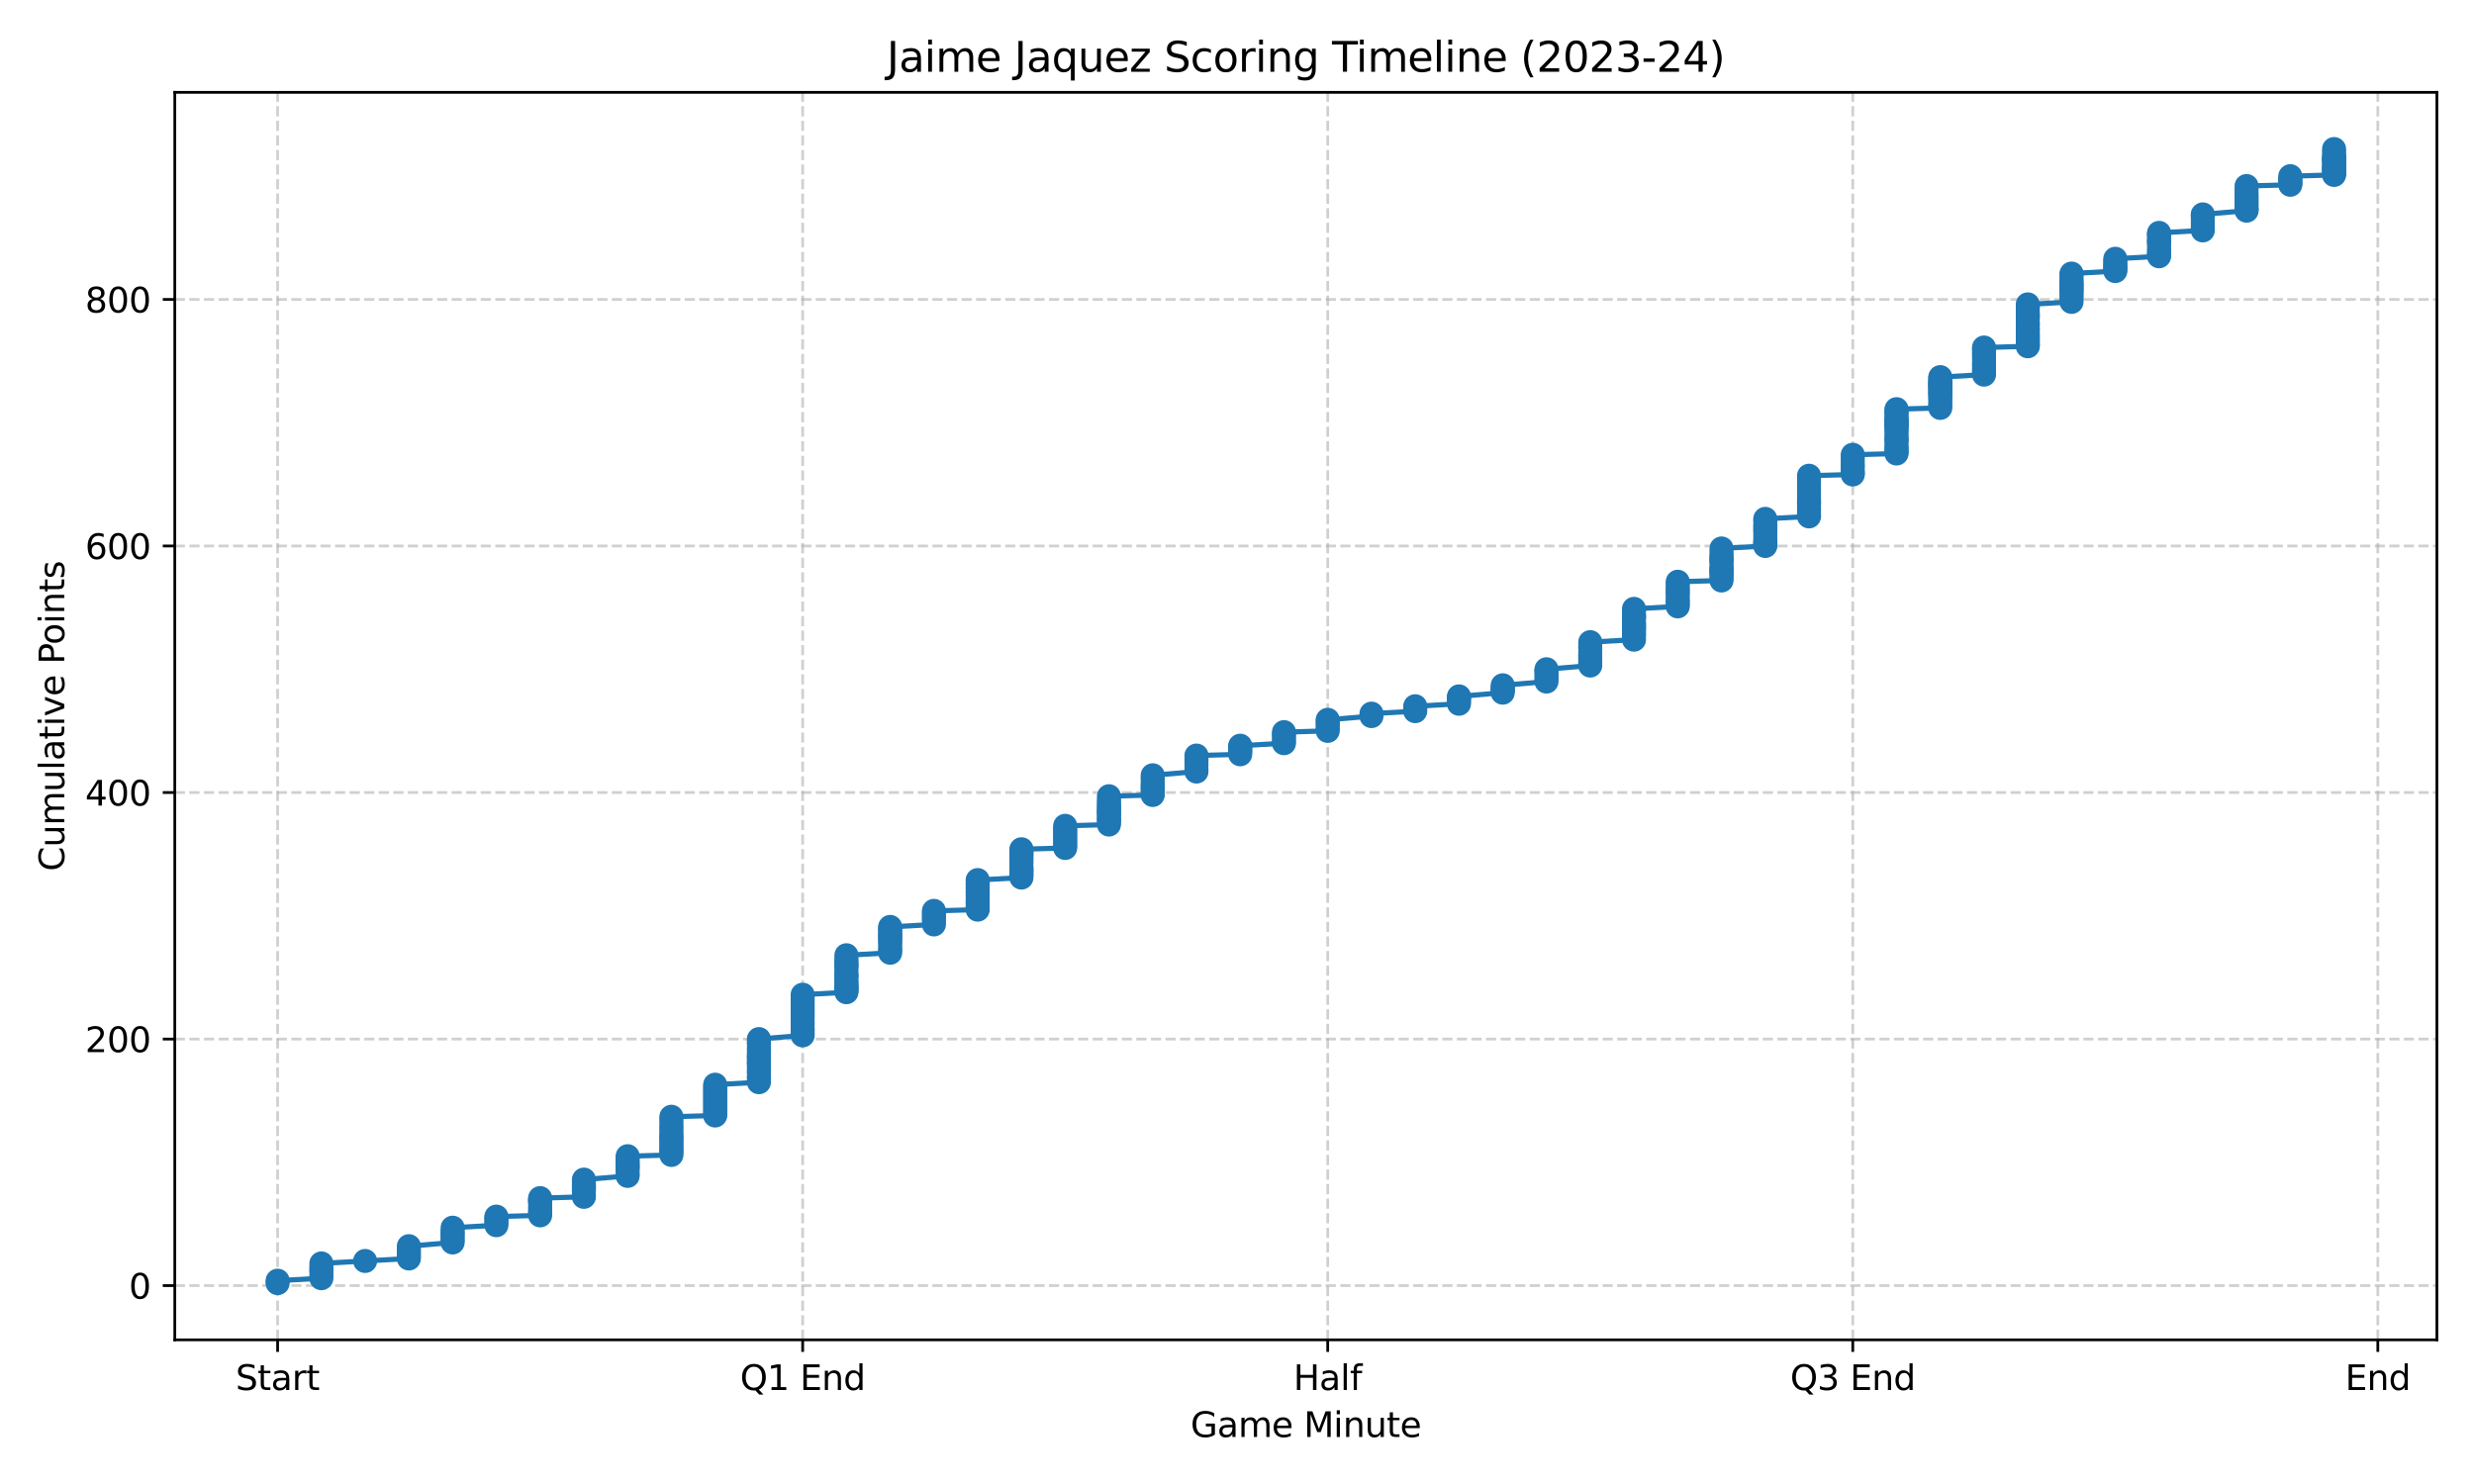 <?xml version="1.0" encoding="utf-8" standalone="no"?>
<!DOCTYPE svg PUBLIC "-//W3C//DTD SVG 1.1//EN"
  "http://www.w3.org/Graphics/SVG/1.1/DTD/svg11.dtd">
<svg xmlns:xlink="http://www.w3.org/1999/xlink" width="720pt" height="432pt" viewBox="0 0 720 432" xmlns="http://www.w3.org/2000/svg" version="1.1">
 <defs>
  <style type="text/css">*{stroke-linejoin: round; stroke-linecap: butt}</style>
 </defs>
 <g id="figure_1">
  <g id="patch_1">
   <path d="M 0 432 
L 720 432 
L 720 0 
L 0 0 
z
" style="fill: #ffffff"/>
  </g>
  <g id="axes_1">
   <g id="patch_2">
    <path d="M 50.87 390.04 
L 709.2 390.04 
L 709.2 26.88 
L 50.87 26.88 
z
" style="fill: #ffffff"/>
   </g>
   <g id="matplotlib.axis_1">
    <g id="xtick_1">
     <g id="line2d_1">
      <path d="M 80.794 390.04 
L 80.794 26.88 
" clip-path="url(#p3da7f031b7)" style="fill: none; stroke-dasharray: 2.96,1.28; stroke-dashoffset: 0; stroke: #b0b0b0; stroke-opacity: 0.6; stroke-width: 0.8"/>
     </g>
     <g id="line2d_2">
      <defs>
       <path id="m6a77f03174" d="M 0 0 
L 0 3.5 
" style="stroke: #000000; stroke-width: 0.8"/>
      </defs>
      <g>
       <use xlink:href="#m6a77f03174" x="80.794" y="390.04" style="stroke: #000000; stroke-width: 0.8"/>
      </g>
     </g>
     <g id="text_1">
      <!-- Start -->
      <g transform="translate(68.58 404.638) scale(0.1 -0.1)">
       <defs>
        <path id="DejaVuSans-53" d="M 3425 4513 
L 3425 3897 
Q 3066 4069 2747 4153 
Q 2428 4238 2131 4238 
Q 1616 4238 1336 4038 
Q 1056 3838 1056 3469 
Q 1056 3159 1242 3001 
Q 1428 2844 1947 2747 
L 2328 2669 
Q 3034 2534 3370 2195 
Q 3706 1856 3706 1288 
Q 3706 609 3251 259 
Q 2797 -91 1919 -91 
Q 1588 -91 1214 -16 
Q 841 59 441 206 
L 441 856 
Q 825 641 1194 531 
Q 1563 422 1919 422 
Q 2459 422 2753 634 
Q 3047 847 3047 1241 
Q 3047 1584 2836 1778 
Q 2625 1972 2144 2069 
L 1759 2144 
Q 1053 2284 737 2584 
Q 422 2884 422 3419 
Q 422 4038 858 4394 
Q 1294 4750 2059 4750 
Q 2388 4750 2728 4690 
Q 3069 4631 3425 4513 
z
" transform="scale(0.016)"/>
        <path id="DejaVuSans-74" d="M 1172 4494 
L 1172 3500 
L 2356 3500 
L 2356 3053 
L 1172 3053 
L 1172 1153 
Q 1172 725 1289 603 
Q 1406 481 1766 481 
L 2356 481 
L 2356 0 
L 1766 0 
Q 1100 0 847 248 
Q 594 497 594 1153 
L 594 3053 
L 172 3053 
L 172 3500 
L 594 3500 
L 594 4494 
L 1172 4494 
z
" transform="scale(0.016)"/>
        <path id="DejaVuSans-61" d="M 2194 1759 
Q 1497 1759 1228 1600 
Q 959 1441 959 1056 
Q 959 750 1161 570 
Q 1363 391 1709 391 
Q 2188 391 2477 730 
Q 2766 1069 2766 1631 
L 2766 1759 
L 2194 1759 
z
M 3341 1997 
L 3341 0 
L 2766 0 
L 2766 531 
Q 2569 213 2275 61 
Q 1981 -91 1556 -91 
Q 1019 -91 701 211 
Q 384 513 384 1019 
Q 384 1609 779 1909 
Q 1175 2209 1959 2209 
L 2766 2209 
L 2766 2266 
Q 2766 2663 2505 2880 
Q 2244 3097 1772 3097 
Q 1472 3097 1187 3025 
Q 903 2953 641 2809 
L 641 3341 
Q 956 3463 1253 3523 
Q 1550 3584 1831 3584 
Q 2591 3584 2966 3190 
Q 3341 2797 3341 1997 
z
" transform="scale(0.016)"/>
        <path id="DejaVuSans-72" d="M 2631 2963 
Q 2534 3019 2420 3045 
Q 2306 3072 2169 3072 
Q 1681 3072 1420 2755 
Q 1159 2438 1159 1844 
L 1159 0 
L 581 0 
L 581 3500 
L 1159 3500 
L 1159 2956 
Q 1341 3275 1631 3429 
Q 1922 3584 2338 3584 
Q 2397 3584 2469 3576 
Q 2541 3569 2628 3553 
L 2631 2963 
z
" transform="scale(0.016)"/>
       </defs>
       <use xlink:href="#DejaVuSans-53"/>
       <use xlink:href="#DejaVuSans-74" transform="translate(63.477 0)"/>
       <use xlink:href="#DejaVuSans-61" transform="translate(102.686 0)"/>
       <use xlink:href="#DejaVuSans-72" transform="translate(163.965 0)"/>
       <use xlink:href="#DejaVuSans-74" transform="translate(205.078 0)"/>
      </g>
     </g>
    </g>
    <g id="xtick_2">
     <g id="line2d_3">
      <path d="M 233.598 390.04 
L 233.598 26.88 
" clip-path="url(#p3da7f031b7)" style="fill: none; stroke-dasharray: 2.96,1.28; stroke-dashoffset: 0; stroke: #b0b0b0; stroke-opacity: 0.6; stroke-width: 0.8"/>
     </g>
     <g id="line2d_4">
      <g>
       <use xlink:href="#m6a77f03174" x="233.598" y="390.04" style="stroke: #000000; stroke-width: 0.8"/>
      </g>
     </g>
     <g id="text_2">
      <!-- Q1 End -->
      <g transform="translate(215.389 404.638) scale(0.1 -0.1)">
       <defs>
        <path id="DejaVuSans-51" d="M 2522 4238 
Q 1834 4238 1429 3725 
Q 1025 3213 1025 2328 
Q 1025 1447 1429 934 
Q 1834 422 2522 422 
Q 3209 422 3611 934 
Q 4013 1447 4013 2328 
Q 4013 3213 3611 3725 
Q 3209 4238 2522 4238 
z
M 3406 84 
L 4238 -825 
L 3475 -825 
L 2784 -78 
Q 2681 -84 2626 -87 
Q 2572 -91 2522 -91 
Q 1538 -91 948 567 
Q 359 1225 359 2328 
Q 359 3434 948 4092 
Q 1538 4750 2522 4750 
Q 3503 4750 4090 4092 
Q 4678 3434 4678 2328 
Q 4678 1516 4351 937 
Q 4025 359 3406 84 
z
" transform="scale(0.016)"/>
        <path id="DejaVuSans-31" d="M 794 531 
L 1825 531 
L 1825 4091 
L 703 3866 
L 703 4441 
L 1819 4666 
L 2450 4666 
L 2450 531 
L 3481 531 
L 3481 0 
L 794 0 
L 794 531 
z
" transform="scale(0.016)"/>
        <path id="DejaVuSans-20" transform="scale(0.016)"/>
        <path id="DejaVuSans-45" d="M 628 4666 
L 3578 4666 
L 3578 4134 
L 1259 4134 
L 1259 2753 
L 3481 2753 
L 3481 2222 
L 1259 2222 
L 1259 531 
L 3634 531 
L 3634 0 
L 628 0 
L 628 4666 
z
" transform="scale(0.016)"/>
        <path id="DejaVuSans-6e" d="M 3513 2113 
L 3513 0 
L 2938 0 
L 2938 2094 
Q 2938 2591 2744 2837 
Q 2550 3084 2163 3084 
Q 1697 3084 1428 2787 
Q 1159 2491 1159 1978 
L 1159 0 
L 581 0 
L 581 3500 
L 1159 3500 
L 1159 2956 
Q 1366 3272 1645 3428 
Q 1925 3584 2291 3584 
Q 2894 3584 3203 3211 
Q 3513 2838 3513 2113 
z
" transform="scale(0.016)"/>
        <path id="DejaVuSans-64" d="M 2906 2969 
L 2906 4863 
L 3481 4863 
L 3481 0 
L 2906 0 
L 2906 525 
Q 2725 213 2448 61 
Q 2172 -91 1784 -91 
Q 1150 -91 751 415 
Q 353 922 353 1747 
Q 353 2572 751 3078 
Q 1150 3584 1784 3584 
Q 2172 3584 2448 3432 
Q 2725 3281 2906 2969 
z
M 947 1747 
Q 947 1113 1208 752 
Q 1469 391 1925 391 
Q 2381 391 2643 752 
Q 2906 1113 2906 1747 
Q 2906 2381 2643 2742 
Q 2381 3103 1925 3103 
Q 1469 3103 1208 2742 
Q 947 2381 947 1747 
z
" transform="scale(0.016)"/>
       </defs>
       <use xlink:href="#DejaVuSans-51"/>
       <use xlink:href="#DejaVuSans-31" transform="translate(78.711 0)"/>
       <use xlink:href="#DejaVuSans-20" transform="translate(142.334 0)"/>
       <use xlink:href="#DejaVuSans-45" transform="translate(174.121 0)"/>
       <use xlink:href="#DejaVuSans-6e" transform="translate(237.305 0)"/>
       <use xlink:href="#DejaVuSans-64" transform="translate(300.684 0)"/>
      </g>
     </g>
    </g>
    <g id="xtick_3">
     <g id="line2d_5">
      <path d="M 386.402 390.04 
L 386.402 26.88 
" clip-path="url(#p3da7f031b7)" style="fill: none; stroke-dasharray: 2.96,1.28; stroke-dashoffset: 0; stroke: #b0b0b0; stroke-opacity: 0.6; stroke-width: 0.8"/>
     </g>
     <g id="line2d_6">
      <g>
       <use xlink:href="#m6a77f03174" x="386.402" y="390.04" style="stroke: #000000; stroke-width: 0.8"/>
      </g>
     </g>
     <g id="text_3">
      <!-- Half -->
      <g transform="translate(376.428 404.638) scale(0.1 -0.1)">
       <defs>
        <path id="DejaVuSans-48" d="M 628 4666 
L 1259 4666 
L 1259 2753 
L 3553 2753 
L 3553 4666 
L 4184 4666 
L 4184 0 
L 3553 0 
L 3553 2222 
L 1259 2222 
L 1259 0 
L 628 0 
L 628 4666 
z
" transform="scale(0.016)"/>
        <path id="DejaVuSans-6c" d="M 603 4863 
L 1178 4863 
L 1178 0 
L 603 0 
L 603 4863 
z
" transform="scale(0.016)"/>
        <path id="DejaVuSans-66" d="M 2375 4863 
L 2375 4384 
L 1825 4384 
Q 1516 4384 1395 4259 
Q 1275 4134 1275 3809 
L 1275 3500 
L 2222 3500 
L 2222 3053 
L 1275 3053 
L 1275 0 
L 697 0 
L 697 3053 
L 147 3053 
L 147 3500 
L 697 3500 
L 697 3744 
Q 697 4328 969 4595 
Q 1241 4863 1831 4863 
L 2375 4863 
z
" transform="scale(0.016)"/>
       </defs>
       <use xlink:href="#DejaVuSans-48"/>
       <use xlink:href="#DejaVuSans-61" transform="translate(75.195 0)"/>
       <use xlink:href="#DejaVuSans-6c" transform="translate(136.475 0)"/>
       <use xlink:href="#DejaVuSans-66" transform="translate(164.258 0)"/>
      </g>
     </g>
    </g>
    <g id="xtick_4">
     <g id="line2d_7">
      <path d="M 539.206 390.04 
L 539.206 26.88 
" clip-path="url(#p3da7f031b7)" style="fill: none; stroke-dasharray: 2.96,1.28; stroke-dashoffset: 0; stroke: #b0b0b0; stroke-opacity: 0.6; stroke-width: 0.8"/>
     </g>
     <g id="line2d_8">
      <g>
       <use xlink:href="#m6a77f03174" x="539.206" y="390.04" style="stroke: #000000; stroke-width: 0.8"/>
      </g>
     </g>
     <g id="text_4">
      <!-- Q3 End -->
      <g transform="translate(520.997 404.638) scale(0.1 -0.1)">
       <defs>
        <path id="DejaVuSans-33" d="M 2597 2516 
Q 3050 2419 3304 2112 
Q 3559 1806 3559 1356 
Q 3559 666 3084 287 
Q 2609 -91 1734 -91 
Q 1441 -91 1130 -33 
Q 819 25 488 141 
L 488 750 
Q 750 597 1062 519 
Q 1375 441 1716 441 
Q 2309 441 2620 675 
Q 2931 909 2931 1356 
Q 2931 1769 2642 2001 
Q 2353 2234 1838 2234 
L 1294 2234 
L 1294 2753 
L 1863 2753 
Q 2328 2753 2575 2939 
Q 2822 3125 2822 3475 
Q 2822 3834 2567 4026 
Q 2313 4219 1838 4219 
Q 1578 4219 1281 4162 
Q 984 4106 628 3988 
L 628 4550 
Q 988 4650 1302 4700 
Q 1616 4750 1894 4750 
Q 2613 4750 3031 4423 
Q 3450 4097 3450 3541 
Q 3450 3153 3228 2886 
Q 3006 2619 2597 2516 
z
" transform="scale(0.016)"/>
       </defs>
       <use xlink:href="#DejaVuSans-51"/>
       <use xlink:href="#DejaVuSans-33" transform="translate(78.711 0)"/>
       <use xlink:href="#DejaVuSans-20" transform="translate(142.334 0)"/>
       <use xlink:href="#DejaVuSans-45" transform="translate(174.121 0)"/>
       <use xlink:href="#DejaVuSans-6e" transform="translate(237.305 0)"/>
       <use xlink:href="#DejaVuSans-64" transform="translate(300.684 0)"/>
      </g>
     </g>
    </g>
    <g id="xtick_5">
     <g id="line2d_9">
      <path d="M 692.01 390.04 
L 692.01 26.88 
" clip-path="url(#p3da7f031b7)" style="fill: none; stroke-dasharray: 2.96,1.28; stroke-dashoffset: 0; stroke: #b0b0b0; stroke-opacity: 0.6; stroke-width: 0.8"/>
     </g>
     <g id="line2d_10">
      <g>
       <use xlink:href="#m6a77f03174" x="692.01" y="390.04" style="stroke: #000000; stroke-width: 0.8"/>
      </g>
     </g>
     <g id="text_5">
      <!-- End -->
      <g transform="translate(682.507 404.638) scale(0.1 -0.1)">
       <use xlink:href="#DejaVuSans-45"/>
       <use xlink:href="#DejaVuSans-6e" transform="translate(63.184 0)"/>
       <use xlink:href="#DejaVuSans-64" transform="translate(126.562 0)"/>
      </g>
     </g>
    </g>
    <g id="text_6">
     <!-- Game Minute -->
     <g transform="translate(346.483 418.317) scale(0.1 -0.1)">
      <defs>
       <path id="DejaVuSans-47" d="M 3809 666 
L 3809 1919 
L 2778 1919 
L 2778 2438 
L 4434 2438 
L 4434 434 
Q 4069 175 3628 42 
Q 3188 -91 2688 -91 
Q 1594 -91 976 548 
Q 359 1188 359 2328 
Q 359 3472 976 4111 
Q 1594 4750 2688 4750 
Q 3144 4750 3555 4637 
Q 3966 4525 4313 4306 
L 4313 3634 
Q 3963 3931 3569 4081 
Q 3175 4231 2741 4231 
Q 1884 4231 1454 3753 
Q 1025 3275 1025 2328 
Q 1025 1384 1454 906 
Q 1884 428 2741 428 
Q 3075 428 3337 486 
Q 3600 544 3809 666 
z
" transform="scale(0.016)"/>
       <path id="DejaVuSans-6d" d="M 3328 2828 
Q 3544 3216 3844 3400 
Q 4144 3584 4550 3584 
Q 5097 3584 5394 3201 
Q 5691 2819 5691 2113 
L 5691 0 
L 5113 0 
L 5113 2094 
Q 5113 2597 4934 2840 
Q 4756 3084 4391 3084 
Q 3944 3084 3684 2787 
Q 3425 2491 3425 1978 
L 3425 0 
L 2847 0 
L 2847 2094 
Q 2847 2600 2669 2842 
Q 2491 3084 2119 3084 
Q 1678 3084 1418 2786 
Q 1159 2488 1159 1978 
L 1159 0 
L 581 0 
L 581 3500 
L 1159 3500 
L 1159 2956 
Q 1356 3278 1631 3431 
Q 1906 3584 2284 3584 
Q 2666 3584 2933 3390 
Q 3200 3197 3328 2828 
z
" transform="scale(0.016)"/>
       <path id="DejaVuSans-65" d="M 3597 1894 
L 3597 1613 
L 953 1613 
Q 991 1019 1311 708 
Q 1631 397 2203 397 
Q 2534 397 2845 478 
Q 3156 559 3463 722 
L 3463 178 
Q 3153 47 2828 -22 
Q 2503 -91 2169 -91 
Q 1331 -91 842 396 
Q 353 884 353 1716 
Q 353 2575 817 3079 
Q 1281 3584 2069 3584 
Q 2775 3584 3186 3129 
Q 3597 2675 3597 1894 
z
M 3022 2063 
Q 3016 2534 2758 2815 
Q 2500 3097 2075 3097 
Q 1594 3097 1305 2825 
Q 1016 2553 972 2059 
L 3022 2063 
z
" transform="scale(0.016)"/>
       <path id="DejaVuSans-4d" d="M 628 4666 
L 1569 4666 
L 2759 1491 
L 3956 4666 
L 4897 4666 
L 4897 0 
L 4281 0 
L 4281 4097 
L 3078 897 
L 2444 897 
L 1241 4097 
L 1241 0 
L 628 0 
L 628 4666 
z
" transform="scale(0.016)"/>
       <path id="DejaVuSans-69" d="M 603 3500 
L 1178 3500 
L 1178 0 
L 603 0 
L 603 3500 
z
M 603 4863 
L 1178 4863 
L 1178 4134 
L 603 4134 
L 603 4863 
z
" transform="scale(0.016)"/>
       <path id="DejaVuSans-75" d="M 544 1381 
L 544 3500 
L 1119 3500 
L 1119 1403 
Q 1119 906 1312 657 
Q 1506 409 1894 409 
Q 2359 409 2629 706 
Q 2900 1003 2900 1516 
L 2900 3500 
L 3475 3500 
L 3475 0 
L 2900 0 
L 2900 538 
Q 2691 219 2414 64 
Q 2138 -91 1772 -91 
Q 1169 -91 856 284 
Q 544 659 544 1381 
z
M 1991 3584 
L 1991 3584 
z
" transform="scale(0.016)"/>
      </defs>
      <use xlink:href="#DejaVuSans-47"/>
      <use xlink:href="#DejaVuSans-61" transform="translate(77.49 0)"/>
      <use xlink:href="#DejaVuSans-6d" transform="translate(138.77 0)"/>
      <use xlink:href="#DejaVuSans-65" transform="translate(236.182 0)"/>
      <use xlink:href="#DejaVuSans-20" transform="translate(297.705 0)"/>
      <use xlink:href="#DejaVuSans-4d" transform="translate(329.492 0)"/>
      <use xlink:href="#DejaVuSans-69" transform="translate(415.771 0)"/>
      <use xlink:href="#DejaVuSans-6e" transform="translate(443.555 0)"/>
      <use xlink:href="#DejaVuSans-75" transform="translate(506.934 0)"/>
      <use xlink:href="#DejaVuSans-74" transform="translate(570.312 0)"/>
      <use xlink:href="#DejaVuSans-65" transform="translate(609.521 0)"/>
     </g>
    </g>
   </g>
   <g id="matplotlib.axis_2">
    <g id="ytick_1">
     <g id="line2d_11">
      <path d="M 50.87 374.25 
L 709.2 374.25 
" clip-path="url(#p3da7f031b7)" style="fill: none; stroke-dasharray: 2.96,1.28; stroke-dashoffset: 0; stroke: #b0b0b0; stroke-opacity: 0.6; stroke-width: 0.8"/>
     </g>
     <g id="line2d_12">
      <defs>
       <path id="m382b17ca5f" d="M 0 0 
L -3.5 0 
" style="stroke: #000000; stroke-width: 0.8"/>
      </defs>
      <g>
       <use xlink:href="#m382b17ca5f" x="50.87" y="374.25" style="stroke: #000000; stroke-width: 0.8"/>
      </g>
     </g>
     <g id="text_7">
      <!-- 0 -->
      <g transform="translate(37.508 378.05) scale(0.1 -0.1)">
       <defs>
        <path id="DejaVuSans-30" d="M 2034 4250 
Q 1547 4250 1301 3770 
Q 1056 3291 1056 2328 
Q 1056 1369 1301 889 
Q 1547 409 2034 409 
Q 2525 409 2770 889 
Q 3016 1369 3016 2328 
Q 3016 3291 2770 3770 
Q 2525 4250 2034 4250 
z
M 2034 4750 
Q 2819 4750 3233 4129 
Q 3647 3509 3647 2328 
Q 3647 1150 3233 529 
Q 2819 -91 2034 -91 
Q 1250 -91 836 529 
Q 422 1150 422 2328 
Q 422 3509 836 4129 
Q 1250 4750 2034 4750 
z
" transform="scale(0.016)"/>
       </defs>
       <use xlink:href="#DejaVuSans-30"/>
      </g>
     </g>
    </g>
    <g id="ytick_2">
     <g id="line2d_13">
      <path d="M 50.87 302.48 
L 709.2 302.48 
" clip-path="url(#p3da7f031b7)" style="fill: none; stroke-dasharray: 2.96,1.28; stroke-dashoffset: 0; stroke: #b0b0b0; stroke-opacity: 0.6; stroke-width: 0.8"/>
     </g>
     <g id="line2d_14">
      <g>
       <use xlink:href="#m382b17ca5f" x="50.87" y="302.48" style="stroke: #000000; stroke-width: 0.8"/>
      </g>
     </g>
     <g id="text_8">
      <!-- 200 -->
      <g transform="translate(24.782 306.279) scale(0.1 -0.1)">
       <defs>
        <path id="DejaVuSans-32" d="M 1228 531 
L 3431 531 
L 3431 0 
L 469 0 
L 469 531 
Q 828 903 1448 1529 
Q 2069 2156 2228 2338 
Q 2531 2678 2651 2914 
Q 2772 3150 2772 3378 
Q 2772 3750 2511 3984 
Q 2250 4219 1831 4219 
Q 1534 4219 1204 4116 
Q 875 4013 500 3803 
L 500 4441 
Q 881 4594 1212 4672 
Q 1544 4750 1819 4750 
Q 2544 4750 2975 4387 
Q 3406 4025 3406 3419 
Q 3406 3131 3298 2873 
Q 3191 2616 2906 2266 
Q 2828 2175 2409 1742 
Q 1991 1309 1228 531 
z
" transform="scale(0.016)"/>
       </defs>
       <use xlink:href="#DejaVuSans-32"/>
       <use xlink:href="#DejaVuSans-30" transform="translate(63.623 0)"/>
       <use xlink:href="#DejaVuSans-30" transform="translate(127.246 0)"/>
      </g>
     </g>
    </g>
    <g id="ytick_3">
     <g id="line2d_15">
      <path d="M 50.87 230.709 
L 709.2 230.709 
" clip-path="url(#p3da7f031b7)" style="fill: none; stroke-dasharray: 2.96,1.28; stroke-dashoffset: 0; stroke: #b0b0b0; stroke-opacity: 0.6; stroke-width: 0.8"/>
     </g>
     <g id="line2d_16">
      <g>
       <use xlink:href="#m382b17ca5f" x="50.87" y="230.709" style="stroke: #000000; stroke-width: 0.8"/>
      </g>
     </g>
     <g id="text_9">
      <!-- 400 -->
      <g transform="translate(24.782 234.508) scale(0.1 -0.1)">
       <defs>
        <path id="DejaVuSans-34" d="M 2419 4116 
L 825 1625 
L 2419 1625 
L 2419 4116 
z
M 2253 4666 
L 3047 4666 
L 3047 1625 
L 3713 1625 
L 3713 1100 
L 3047 1100 
L 3047 0 
L 2419 0 
L 2419 1100 
L 313 1100 
L 313 1709 
L 2253 4666 
z
" transform="scale(0.016)"/>
       </defs>
       <use xlink:href="#DejaVuSans-34"/>
       <use xlink:href="#DejaVuSans-30" transform="translate(63.623 0)"/>
       <use xlink:href="#DejaVuSans-30" transform="translate(127.246 0)"/>
      </g>
     </g>
    </g>
    <g id="ytick_4">
     <g id="line2d_17">
      <path d="M 50.87 158.938 
L 709.2 158.938 
" clip-path="url(#p3da7f031b7)" style="fill: none; stroke-dasharray: 2.96,1.28; stroke-dashoffset: 0; stroke: #b0b0b0; stroke-opacity: 0.6; stroke-width: 0.8"/>
     </g>
     <g id="line2d_18">
      <g>
       <use xlink:href="#m382b17ca5f" x="50.87" y="158.938" style="stroke: #000000; stroke-width: 0.8"/>
      </g>
     </g>
     <g id="text_10">
      <!-- 600 -->
      <g transform="translate(24.782 162.737) scale(0.1 -0.1)">
       <defs>
        <path id="DejaVuSans-36" d="M 2113 2584 
Q 1688 2584 1439 2293 
Q 1191 2003 1191 1497 
Q 1191 994 1439 701 
Q 1688 409 2113 409 
Q 2538 409 2786 701 
Q 3034 994 3034 1497 
Q 3034 2003 2786 2293 
Q 2538 2584 2113 2584 
z
M 3366 4563 
L 3366 3988 
Q 3128 4100 2886 4159 
Q 2644 4219 2406 4219 
Q 1781 4219 1451 3797 
Q 1122 3375 1075 2522 
Q 1259 2794 1537 2939 
Q 1816 3084 2150 3084 
Q 2853 3084 3261 2657 
Q 3669 2231 3669 1497 
Q 3669 778 3244 343 
Q 2819 -91 2113 -91 
Q 1303 -91 875 529 
Q 447 1150 447 2328 
Q 447 3434 972 4092 
Q 1497 4750 2381 4750 
Q 2619 4750 2861 4703 
Q 3103 4656 3366 4563 
z
" transform="scale(0.016)"/>
       </defs>
       <use xlink:href="#DejaVuSans-36"/>
       <use xlink:href="#DejaVuSans-30" transform="translate(63.623 0)"/>
       <use xlink:href="#DejaVuSans-30" transform="translate(127.246 0)"/>
      </g>
     </g>
    </g>
    <g id="ytick_5">
     <g id="line2d_19">
      <path d="M 50.87 87.167 
L 709.2 87.167 
" clip-path="url(#p3da7f031b7)" style="fill: none; stroke-dasharray: 2.96,1.28; stroke-dashoffset: 0; stroke: #b0b0b0; stroke-opacity: 0.6; stroke-width: 0.8"/>
     </g>
     <g id="line2d_20">
      <g>
       <use xlink:href="#m382b17ca5f" x="50.87" y="87.167" style="stroke: #000000; stroke-width: 0.8"/>
      </g>
     </g>
     <g id="text_11">
      <!-- 800 -->
      <g transform="translate(24.782 90.967) scale(0.1 -0.1)">
       <defs>
        <path id="DejaVuSans-38" d="M 2034 2216 
Q 1584 2216 1326 1975 
Q 1069 1734 1069 1313 
Q 1069 891 1326 650 
Q 1584 409 2034 409 
Q 2484 409 2743 651 
Q 3003 894 3003 1313 
Q 3003 1734 2745 1975 
Q 2488 2216 2034 2216 
z
M 1403 2484 
Q 997 2584 770 2862 
Q 544 3141 544 3541 
Q 544 4100 942 4425 
Q 1341 4750 2034 4750 
Q 2731 4750 3128 4425 
Q 3525 4100 3525 3541 
Q 3525 3141 3298 2862 
Q 3072 2584 2669 2484 
Q 3125 2378 3379 2068 
Q 3634 1759 3634 1313 
Q 3634 634 3220 271 
Q 2806 -91 2034 -91 
Q 1263 -91 848 271 
Q 434 634 434 1313 
Q 434 1759 690 2068 
Q 947 2378 1403 2484 
z
M 1172 3481 
Q 1172 3119 1398 2916 
Q 1625 2713 2034 2713 
Q 2441 2713 2670 2916 
Q 2900 3119 2900 3481 
Q 2900 3844 2670 4047 
Q 2441 4250 2034 4250 
Q 1625 4250 1398 4047 
Q 1172 3844 1172 3481 
z
" transform="scale(0.016)"/>
       </defs>
       <use xlink:href="#DejaVuSans-38"/>
       <use xlink:href="#DejaVuSans-30" transform="translate(63.623 0)"/>
       <use xlink:href="#DejaVuSans-30" transform="translate(127.246 0)"/>
      </g>
     </g>
    </g>
    <g id="text_12">
     <!-- Cumulative Points -->
     <g transform="translate(18.703 253.602) rotate(-90) scale(0.1 -0.1)">
      <defs>
       <path id="DejaVuSans-43" d="M 4122 4306 
L 4122 3641 
Q 3803 3938 3442 4084 
Q 3081 4231 2675 4231 
Q 1875 4231 1450 3742 
Q 1025 3253 1025 2328 
Q 1025 1406 1450 917 
Q 1875 428 2675 428 
Q 3081 428 3442 575 
Q 3803 722 4122 1019 
L 4122 359 
Q 3791 134 3420 21 
Q 3050 -91 2638 -91 
Q 1578 -91 968 557 
Q 359 1206 359 2328 
Q 359 3453 968 4101 
Q 1578 4750 2638 4750 
Q 3056 4750 3426 4639 
Q 3797 4528 4122 4306 
z
" transform="scale(0.016)"/>
       <path id="DejaVuSans-76" d="M 191 3500 
L 800 3500 
L 1894 563 
L 2988 3500 
L 3597 3500 
L 2284 0 
L 1503 0 
L 191 3500 
z
" transform="scale(0.016)"/>
       <path id="DejaVuSans-50" d="M 1259 4147 
L 1259 2394 
L 2053 2394 
Q 2494 2394 2734 2622 
Q 2975 2850 2975 3272 
Q 2975 3691 2734 3919 
Q 2494 4147 2053 4147 
L 1259 4147 
z
M 628 4666 
L 2053 4666 
Q 2838 4666 3239 4311 
Q 3641 3956 3641 3272 
Q 3641 2581 3239 2228 
Q 2838 1875 2053 1875 
L 1259 1875 
L 1259 0 
L 628 0 
L 628 4666 
z
" transform="scale(0.016)"/>
       <path id="DejaVuSans-6f" d="M 1959 3097 
Q 1497 3097 1228 2736 
Q 959 2375 959 1747 
Q 959 1119 1226 758 
Q 1494 397 1959 397 
Q 2419 397 2687 759 
Q 2956 1122 2956 1747 
Q 2956 2369 2687 2733 
Q 2419 3097 1959 3097 
z
M 1959 3584 
Q 2709 3584 3137 3096 
Q 3566 2609 3566 1747 
Q 3566 888 3137 398 
Q 2709 -91 1959 -91 
Q 1206 -91 779 398 
Q 353 888 353 1747 
Q 353 2609 779 3096 
Q 1206 3584 1959 3584 
z
" transform="scale(0.016)"/>
       <path id="DejaVuSans-73" d="M 2834 3397 
L 2834 2853 
Q 2591 2978 2328 3040 
Q 2066 3103 1784 3103 
Q 1356 3103 1142 2972 
Q 928 2841 928 2578 
Q 928 2378 1081 2264 
Q 1234 2150 1697 2047 
L 1894 2003 
Q 2506 1872 2764 1633 
Q 3022 1394 3022 966 
Q 3022 478 2636 193 
Q 2250 -91 1575 -91 
Q 1294 -91 989 -36 
Q 684 19 347 128 
L 347 722 
Q 666 556 975 473 
Q 1284 391 1588 391 
Q 1994 391 2212 530 
Q 2431 669 2431 922 
Q 2431 1156 2273 1281 
Q 2116 1406 1581 1522 
L 1381 1569 
Q 847 1681 609 1914 
Q 372 2147 372 2553 
Q 372 3047 722 3315 
Q 1072 3584 1716 3584 
Q 2034 3584 2315 3537 
Q 2597 3491 2834 3397 
z
" transform="scale(0.016)"/>
      </defs>
      <use xlink:href="#DejaVuSans-43"/>
      <use xlink:href="#DejaVuSans-75" transform="translate(69.824 0)"/>
      <use xlink:href="#DejaVuSans-6d" transform="translate(133.203 0)"/>
      <use xlink:href="#DejaVuSans-75" transform="translate(230.615 0)"/>
      <use xlink:href="#DejaVuSans-6c" transform="translate(293.994 0)"/>
      <use xlink:href="#DejaVuSans-61" transform="translate(321.777 0)"/>
      <use xlink:href="#DejaVuSans-74" transform="translate(383.057 0)"/>
      <use xlink:href="#DejaVuSans-69" transform="translate(422.266 0)"/>
      <use xlink:href="#DejaVuSans-76" transform="translate(450.049 0)"/>
      <use xlink:href="#DejaVuSans-65" transform="translate(509.229 0)"/>
      <use xlink:href="#DejaVuSans-20" transform="translate(570.752 0)"/>
      <use xlink:href="#DejaVuSans-50" transform="translate(602.539 0)"/>
      <use xlink:href="#DejaVuSans-6f" transform="translate(659.217 0)"/>
      <use xlink:href="#DejaVuSans-69" transform="translate(720.398 0)"/>
      <use xlink:href="#DejaVuSans-6e" transform="translate(748.182 0)"/>
      <use xlink:href="#DejaVuSans-74" transform="translate(811.561 0)"/>
      <use xlink:href="#DejaVuSans-73" transform="translate(850.77 0)"/>
     </g>
    </g>
   </g>
   <g id="line2d_21">
    <path d="M 80.794 373.533 
L 80.794 372.815 
L 93.528 372.097 
L 93.528 367.791 
L 118.995 366.356 
L 118.995 362.767 
L 131.729 361.691 
L 131.729 357.384 
L 144.462 356.667 
L 144.462 354.155 
L 157.196 353.796 
L 157.196 348.772 
L 169.93 348.413 
L 169.93 343.389 
L 182.663 342.312 
L 182.663 336.571 
L 195.397 336.212 
L 195.397 325.087 
L 208.131 324.729 
L 208.131 315.757 
L 220.864 315.04 
L 220.864 302.48 
L 233.598 301.403 
L 233.598 289.561 
L 246.332 288.843 
L 246.332 278.078 
L 259.065 277.36 
L 259.065 269.824 
L 271.799 269.106 
L 271.799 265.159 
L 284.533 264.8 
L 284.533 256.188 
L 297.266 255.47 
L 297.266 247.216 
L 310 246.857 
L 310 240.398 
L 322.734 240.039 
L 322.734 231.785 
L 335.467 231.427 
L 335.467 225.685 
L 348.201 224.608 
L 348.201 219.943 
L 360.935 219.584 
L 360.935 217.072 
L 373.668 216.355 
L 373.668 213.125 
L 386.402 212.766 
L 386.402 209.537 
L 399.135 208.46 
L 399.135 207.742 
L 411.869 207.025 
L 411.869 205.589 
L 424.603 204.871 
L 424.603 202.718 
L 437.336 201.642 
L 437.336 199.489 
L 450.07 198.412 
L 450.07 194.824 
L 462.804 193.747 
L 462.804 186.929 
L 475.537 186.211 
L 475.537 177.24 
L 488.271 176.522 
L 488.271 169.345 
L 501.005 168.986 
L 501.005 159.656 
L 513.738 158.938 
L 513.738 151.043 
L 526.472 150.326 
L 526.472 138.484 
L 539.206 138.125 
L 539.206 132.383 
L 551.939 132.024 
L 551.939 119.105 
L 564.673 118.747 
L 564.673 109.775 
L 577.407 109.058 
L 577.407 101.163 
L 590.14 100.804 
L 590.14 88.603 
L 602.874 87.885 
L 602.874 79.632 
L 615.608 78.914 
L 615.608 75.325 
L 628.341 74.608 
L 628.341 67.789 
L 641.075 67.072 
L 641.075 62.407 
L 653.809 61.33 
L 653.809 54.153 
L 666.542 53.794 
L 666.542 51.282 
L 679.276 50.923 
L 679.276 43.387 
L 679.276 43.387 
" clip-path="url(#p3da7f031b7)" style="fill: none; stroke: #1f77b4; stroke-width: 1.5; stroke-linecap: square"/>
    <defs>
     <path id="m0d2f1e62c0" d="M 0 3 
C 0.796 3 1.559 2.684 2.121 2.121 
C 2.684 1.559 3 0.796 3 0 
C 3 -0.796 2.684 -1.559 2.121 -2.121 
C 1.559 -2.684 0.796 -3 0 -3 
C -0.796 -3 -1.559 -2.684 -2.121 -2.121 
C -2.684 -1.559 -3 -0.796 -3 0 
C -3 0.796 -2.684 1.559 -2.121 2.121 
C -1.559 2.684 -0.796 3 0 3 
z
" style="stroke: #1f77b4"/>
    </defs>
    <g clip-path="url(#p3da7f031b7)">
     <use xlink:href="#m0d2f1e62c0" x="80.794" y="373.533" style="fill: #1f77b4; stroke: #1f77b4"/>
     <use xlink:href="#m0d2f1e62c0" x="80.794" y="372.815" style="fill: #1f77b4; stroke: #1f77b4"/>
     <use xlink:href="#m0d2f1e62c0" x="93.528" y="372.097" style="fill: #1f77b4; stroke: #1f77b4"/>
     <use xlink:href="#m0d2f1e62c0" x="93.528" y="371.38" style="fill: #1f77b4; stroke: #1f77b4"/>
     <use xlink:href="#m0d2f1e62c0" x="93.528" y="370.303" style="fill: #1f77b4; stroke: #1f77b4"/>
     <use xlink:href="#m0d2f1e62c0" x="93.528" y="369.585" style="fill: #1f77b4; stroke: #1f77b4"/>
     <use xlink:href="#m0d2f1e62c0" x="93.528" y="368.868" style="fill: #1f77b4; stroke: #1f77b4"/>
     <use xlink:href="#m0d2f1e62c0" x="93.528" y="367.791" style="fill: #1f77b4; stroke: #1f77b4"/>
     <use xlink:href="#m0d2f1e62c0" x="106.261" y="367.073" style="fill: #1f77b4; stroke: #1f77b4"/>
     <use xlink:href="#m0d2f1e62c0" x="118.995" y="366.356" style="fill: #1f77b4; stroke: #1f77b4"/>
     <use xlink:href="#m0d2f1e62c0" x="118.995" y="365.638" style="fill: #1f77b4; stroke: #1f77b4"/>
     <use xlink:href="#m0d2f1e62c0" x="118.995" y="364.92" style="fill: #1f77b4; stroke: #1f77b4"/>
     <use xlink:href="#m0d2f1e62c0" x="118.995" y="364.203" style="fill: #1f77b4; stroke: #1f77b4"/>
     <use xlink:href="#m0d2f1e62c0" x="118.995" y="363.485" style="fill: #1f77b4; stroke: #1f77b4"/>
     <use xlink:href="#m0d2f1e62c0" x="118.995" y="362.767" style="fill: #1f77b4; stroke: #1f77b4"/>
     <use xlink:href="#m0d2f1e62c0" x="131.729" y="361.691" style="fill: #1f77b4; stroke: #1f77b4"/>
     <use xlink:href="#m0d2f1e62c0" x="131.729" y="360.973" style="fill: #1f77b4; stroke: #1f77b4"/>
     <use xlink:href="#m0d2f1e62c0" x="131.729" y="360.255" style="fill: #1f77b4; stroke: #1f77b4"/>
     <use xlink:href="#m0d2f1e62c0" x="131.729" y="359.537" style="fill: #1f77b4; stroke: #1f77b4"/>
     <use xlink:href="#m0d2f1e62c0" x="131.729" y="358.82" style="fill: #1f77b4; stroke: #1f77b4"/>
     <use xlink:href="#m0d2f1e62c0" x="131.729" y="358.461" style="fill: #1f77b4; stroke: #1f77b4"/>
     <use xlink:href="#m0d2f1e62c0" x="131.729" y="357.384" style="fill: #1f77b4; stroke: #1f77b4"/>
     <use xlink:href="#m0d2f1e62c0" x="144.462" y="356.667" style="fill: #1f77b4; stroke: #1f77b4"/>
     <use xlink:href="#m0d2f1e62c0" x="144.462" y="355.949" style="fill: #1f77b4; stroke: #1f77b4"/>
     <use xlink:href="#m0d2f1e62c0" x="144.462" y="355.231" style="fill: #1f77b4; stroke: #1f77b4"/>
     <use xlink:href="#m0d2f1e62c0" x="144.462" y="354.513" style="fill: #1f77b4; stroke: #1f77b4"/>
     <use xlink:href="#m0d2f1e62c0" x="144.462" y="354.155" style="fill: #1f77b4; stroke: #1f77b4"/>
     <use xlink:href="#m0d2f1e62c0" x="157.196" y="353.796" style="fill: #1f77b4; stroke: #1f77b4"/>
     <use xlink:href="#m0d2f1e62c0" x="157.196" y="353.078" style="fill: #1f77b4; stroke: #1f77b4"/>
     <use xlink:href="#m0d2f1e62c0" x="157.196" y="352.719" style="fill: #1f77b4; stroke: #1f77b4"/>
     <use xlink:href="#m0d2f1e62c0" x="157.196" y="352.002" style="fill: #1f77b4; stroke: #1f77b4"/>
     <use xlink:href="#m0d2f1e62c0" x="157.196" y="351.284" style="fill: #1f77b4; stroke: #1f77b4"/>
     <use xlink:href="#m0d2f1e62c0" x="157.196" y="350.207" style="fill: #1f77b4; stroke: #1f77b4"/>
     <use xlink:href="#m0d2f1e62c0" x="157.196" y="349.848" style="fill: #1f77b4; stroke: #1f77b4"/>
     <use xlink:href="#m0d2f1e62c0" x="157.196" y="349.49" style="fill: #1f77b4; stroke: #1f77b4"/>
     <use xlink:href="#m0d2f1e62c0" x="157.196" y="349.131" style="fill: #1f77b4; stroke: #1f77b4"/>
     <use xlink:href="#m0d2f1e62c0" x="157.196" y="348.772" style="fill: #1f77b4; stroke: #1f77b4"/>
     <use xlink:href="#m0d2f1e62c0" x="169.93" y="348.413" style="fill: #1f77b4; stroke: #1f77b4"/>
     <use xlink:href="#m0d2f1e62c0" x="169.93" y="347.695" style="fill: #1f77b4; stroke: #1f77b4"/>
     <use xlink:href="#m0d2f1e62c0" x="169.93" y="346.619" style="fill: #1f77b4; stroke: #1f77b4"/>
     <use xlink:href="#m0d2f1e62c0" x="169.93" y="346.26" style="fill: #1f77b4; stroke: #1f77b4"/>
     <use xlink:href="#m0d2f1e62c0" x="169.93" y="345.901" style="fill: #1f77b4; stroke: #1f77b4"/>
     <use xlink:href="#m0d2f1e62c0" x="169.93" y="345.542" style="fill: #1f77b4; stroke: #1f77b4"/>
     <use xlink:href="#m0d2f1e62c0" x="169.93" y="345.183" style="fill: #1f77b4; stroke: #1f77b4"/>
     <use xlink:href="#m0d2f1e62c0" x="169.93" y="344.824" style="fill: #1f77b4; stroke: #1f77b4"/>
     <use xlink:href="#m0d2f1e62c0" x="169.93" y="344.107" style="fill: #1f77b4; stroke: #1f77b4"/>
     <use xlink:href="#m0d2f1e62c0" x="169.93" y="343.389" style="fill: #1f77b4; stroke: #1f77b4"/>
     <use xlink:href="#m0d2f1e62c0" x="182.663" y="342.312" style="fill: #1f77b4; stroke: #1f77b4"/>
     <use xlink:href="#m0d2f1e62c0" x="182.663" y="341.595" style="fill: #1f77b4; stroke: #1f77b4"/>
     <use xlink:href="#m0d2f1e62c0" x="182.663" y="340.518" style="fill: #1f77b4; stroke: #1f77b4"/>
     <use xlink:href="#m0d2f1e62c0" x="182.663" y="339.8" style="fill: #1f77b4; stroke: #1f77b4"/>
     <use xlink:href="#m0d2f1e62c0" x="182.663" y="339.442" style="fill: #1f77b4; stroke: #1f77b4"/>
     <use xlink:href="#m0d2f1e62c0" x="182.663" y="338.724" style="fill: #1f77b4; stroke: #1f77b4"/>
     <use xlink:href="#m0d2f1e62c0" x="182.663" y="338.006" style="fill: #1f77b4; stroke: #1f77b4"/>
     <use xlink:href="#m0d2f1e62c0" x="182.663" y="337.288" style="fill: #1f77b4; stroke: #1f77b4"/>
     <use xlink:href="#m0d2f1e62c0" x="182.663" y="336.571" style="fill: #1f77b4; stroke: #1f77b4"/>
     <use xlink:href="#m0d2f1e62c0" x="195.397" y="336.212" style="fill: #1f77b4; stroke: #1f77b4"/>
     <use xlink:href="#m0d2f1e62c0" x="195.397" y="335.494" style="fill: #1f77b4; stroke: #1f77b4"/>
     <use xlink:href="#m0d2f1e62c0" x="195.397" y="334.777" style="fill: #1f77b4; stroke: #1f77b4"/>
     <use xlink:href="#m0d2f1e62c0" x="195.397" y="334.418" style="fill: #1f77b4; stroke: #1f77b4"/>
     <use xlink:href="#m0d2f1e62c0" x="195.397" y="333.7" style="fill: #1f77b4; stroke: #1f77b4"/>
     <use xlink:href="#m0d2f1e62c0" x="195.397" y="332.982" style="fill: #1f77b4; stroke: #1f77b4"/>
     <use xlink:href="#m0d2f1e62c0" x="195.397" y="332.265" style="fill: #1f77b4; stroke: #1f77b4"/>
     <use xlink:href="#m0d2f1e62c0" x="195.397" y="331.547" style="fill: #1f77b4; stroke: #1f77b4"/>
     <use xlink:href="#m0d2f1e62c0" x="195.397" y="331.188" style="fill: #1f77b4; stroke: #1f77b4"/>
     <use xlink:href="#m0d2f1e62c0" x="195.397" y="330.47" style="fill: #1f77b4; stroke: #1f77b4"/>
     <use xlink:href="#m0d2f1e62c0" x="195.397" y="329.753" style="fill: #1f77b4; stroke: #1f77b4"/>
     <use xlink:href="#m0d2f1e62c0" x="195.397" y="328.676" style="fill: #1f77b4; stroke: #1f77b4"/>
     <use xlink:href="#m0d2f1e62c0" x="195.397" y="327.958" style="fill: #1f77b4; stroke: #1f77b4"/>
     <use xlink:href="#m0d2f1e62c0" x="195.397" y="326.882" style="fill: #1f77b4; stroke: #1f77b4"/>
     <use xlink:href="#m0d2f1e62c0" x="195.397" y="325.805" style="fill: #1f77b4; stroke: #1f77b4"/>
     <use xlink:href="#m0d2f1e62c0" x="195.397" y="325.087" style="fill: #1f77b4; stroke: #1f77b4"/>
     <use xlink:href="#m0d2f1e62c0" x="208.131" y="324.729" style="fill: #1f77b4; stroke: #1f77b4"/>
     <use xlink:href="#m0d2f1e62c0" x="208.131" y="324.37" style="fill: #1f77b4; stroke: #1f77b4"/>
     <use xlink:href="#m0d2f1e62c0" x="208.131" y="323.652" style="fill: #1f77b4; stroke: #1f77b4"/>
     <use xlink:href="#m0d2f1e62c0" x="208.131" y="322.934" style="fill: #1f77b4; stroke: #1f77b4"/>
     <use xlink:href="#m0d2f1e62c0" x="208.131" y="322.217" style="fill: #1f77b4; stroke: #1f77b4"/>
     <use xlink:href="#m0d2f1e62c0" x="208.131" y="321.499" style="fill: #1f77b4; stroke: #1f77b4"/>
     <use xlink:href="#m0d2f1e62c0" x="208.131" y="320.781" style="fill: #1f77b4; stroke: #1f77b4"/>
     <use xlink:href="#m0d2f1e62c0" x="208.131" y="320.064" style="fill: #1f77b4; stroke: #1f77b4"/>
     <use xlink:href="#m0d2f1e62c0" x="208.131" y="319.346" style="fill: #1f77b4; stroke: #1f77b4"/>
     <use xlink:href="#m0d2f1e62c0" x="208.131" y="318.628" style="fill: #1f77b4; stroke: #1f77b4"/>
     <use xlink:href="#m0d2f1e62c0" x="208.131" y="317.91" style="fill: #1f77b4; stroke: #1f77b4"/>
     <use xlink:href="#m0d2f1e62c0" x="208.131" y="317.193" style="fill: #1f77b4; stroke: #1f77b4"/>
     <use xlink:href="#m0d2f1e62c0" x="208.131" y="316.475" style="fill: #1f77b4; stroke: #1f77b4"/>
     <use xlink:href="#m0d2f1e62c0" x="208.131" y="315.757" style="fill: #1f77b4; stroke: #1f77b4"/>
     <use xlink:href="#m0d2f1e62c0" x="220.864" y="315.04" style="fill: #1f77b4; stroke: #1f77b4"/>
     <use xlink:href="#m0d2f1e62c0" x="220.864" y="314.322" style="fill: #1f77b4; stroke: #1f77b4"/>
     <use xlink:href="#m0d2f1e62c0" x="220.864" y="313.604" style="fill: #1f77b4; stroke: #1f77b4"/>
     <use xlink:href="#m0d2f1e62c0" x="220.864" y="313.245" style="fill: #1f77b4; stroke: #1f77b4"/>
     <use xlink:href="#m0d2f1e62c0" x="220.864" y="312.169" style="fill: #1f77b4; stroke: #1f77b4"/>
     <use xlink:href="#m0d2f1e62c0" x="220.864" y="311.81" style="fill: #1f77b4; stroke: #1f77b4"/>
     <use xlink:href="#m0d2f1e62c0" x="220.864" y="311.092" style="fill: #1f77b4; stroke: #1f77b4"/>
     <use xlink:href="#m0d2f1e62c0" x="220.864" y="310.374" style="fill: #1f77b4; stroke: #1f77b4"/>
     <use xlink:href="#m0d2f1e62c0" x="220.864" y="309.657" style="fill: #1f77b4; stroke: #1f77b4"/>
     <use xlink:href="#m0d2f1e62c0" x="220.864" y="309.298" style="fill: #1f77b4; stroke: #1f77b4"/>
     <use xlink:href="#m0d2f1e62c0" x="220.864" y="308.939" style="fill: #1f77b4; stroke: #1f77b4"/>
     <use xlink:href="#m0d2f1e62c0" x="220.864" y="308.221" style="fill: #1f77b4; stroke: #1f77b4"/>
     <use xlink:href="#m0d2f1e62c0" x="220.864" y="307.862" style="fill: #1f77b4; stroke: #1f77b4"/>
     <use xlink:href="#m0d2f1e62c0" x="220.864" y="307.504" style="fill: #1f77b4; stroke: #1f77b4"/>
     <use xlink:href="#m0d2f1e62c0" x="220.864" y="307.145" style="fill: #1f77b4; stroke: #1f77b4"/>
     <use xlink:href="#m0d2f1e62c0" x="220.864" y="306.427" style="fill: #1f77b4; stroke: #1f77b4"/>
     <use xlink:href="#m0d2f1e62c0" x="220.864" y="305.709" style="fill: #1f77b4; stroke: #1f77b4"/>
     <use xlink:href="#m0d2f1e62c0" x="220.864" y="304.992" style="fill: #1f77b4; stroke: #1f77b4"/>
     <use xlink:href="#m0d2f1e62c0" x="220.864" y="303.915" style="fill: #1f77b4; stroke: #1f77b4"/>
     <use xlink:href="#m0d2f1e62c0" x="220.864" y="303.556" style="fill: #1f77b4; stroke: #1f77b4"/>
     <use xlink:href="#m0d2f1e62c0" x="220.864" y="302.839" style="fill: #1f77b4; stroke: #1f77b4"/>
     <use xlink:href="#m0d2f1e62c0" x="220.864" y="302.48" style="fill: #1f77b4; stroke: #1f77b4"/>
     <use xlink:href="#m0d2f1e62c0" x="233.598" y="301.403" style="fill: #1f77b4; stroke: #1f77b4"/>
     <use xlink:href="#m0d2f1e62c0" x="233.598" y="300.685" style="fill: #1f77b4; stroke: #1f77b4"/>
     <use xlink:href="#m0d2f1e62c0" x="233.598" y="299.968" style="fill: #1f77b4; stroke: #1f77b4"/>
     <use xlink:href="#m0d2f1e62c0" x="233.598" y="299.25" style="fill: #1f77b4; stroke: #1f77b4"/>
     <use xlink:href="#m0d2f1e62c0" x="233.598" y="298.173" style="fill: #1f77b4; stroke: #1f77b4"/>
     <use xlink:href="#m0d2f1e62c0" x="233.598" y="297.456" style="fill: #1f77b4; stroke: #1f77b4"/>
     <use xlink:href="#m0d2f1e62c0" x="233.598" y="296.379" style="fill: #1f77b4; stroke: #1f77b4"/>
     <use xlink:href="#m0d2f1e62c0" x="233.598" y="295.661" style="fill: #1f77b4; stroke: #1f77b4"/>
     <use xlink:href="#m0d2f1e62c0" x="233.598" y="294.944" style="fill: #1f77b4; stroke: #1f77b4"/>
     <use xlink:href="#m0d2f1e62c0" x="233.598" y="294.226" style="fill: #1f77b4; stroke: #1f77b4"/>
     <use xlink:href="#m0d2f1e62c0" x="233.598" y="293.508" style="fill: #1f77b4; stroke: #1f77b4"/>
     <use xlink:href="#m0d2f1e62c0" x="233.598" y="292.791" style="fill: #1f77b4; stroke: #1f77b4"/>
     <use xlink:href="#m0d2f1e62c0" x="233.598" y="292.073" style="fill: #1f77b4; stroke: #1f77b4"/>
     <use xlink:href="#m0d2f1e62c0" x="233.598" y="291.355" style="fill: #1f77b4; stroke: #1f77b4"/>
     <use xlink:href="#m0d2f1e62c0" x="233.598" y="290.638" style="fill: #1f77b4; stroke: #1f77b4"/>
     <use xlink:href="#m0d2f1e62c0" x="233.598" y="289.561" style="fill: #1f77b4; stroke: #1f77b4"/>
     <use xlink:href="#m0d2f1e62c0" x="246.332" y="288.843" style="fill: #1f77b4; stroke: #1f77b4"/>
     <use xlink:href="#m0d2f1e62c0" x="246.332" y="288.484" style="fill: #1f77b4; stroke: #1f77b4"/>
     <use xlink:href="#m0d2f1e62c0" x="246.332" y="288.126" style="fill: #1f77b4; stroke: #1f77b4"/>
     <use xlink:href="#m0d2f1e62c0" x="246.332" y="287.767" style="fill: #1f77b4; stroke: #1f77b4"/>
     <use xlink:href="#m0d2f1e62c0" x="246.332" y="287.408" style="fill: #1f77b4; stroke: #1f77b4"/>
     <use xlink:href="#m0d2f1e62c0" x="246.332" y="287.049" style="fill: #1f77b4; stroke: #1f77b4"/>
     <use xlink:href="#m0d2f1e62c0" x="246.332" y="286.69" style="fill: #1f77b4; stroke: #1f77b4"/>
     <use xlink:href="#m0d2f1e62c0" x="246.332" y="285.972" style="fill: #1f77b4; stroke: #1f77b4"/>
     <use xlink:href="#m0d2f1e62c0" x="246.332" y="285.614" style="fill: #1f77b4; stroke: #1f77b4"/>
     <use xlink:href="#m0d2f1e62c0" x="246.332" y="284.537" style="fill: #1f77b4; stroke: #1f77b4"/>
     <use xlink:href="#m0d2f1e62c0" x="246.332" y="284.178" style="fill: #1f77b4; stroke: #1f77b4"/>
     <use xlink:href="#m0d2f1e62c0" x="246.332" y="283.819" style="fill: #1f77b4; stroke: #1f77b4"/>
     <use xlink:href="#m0d2f1e62c0" x="246.332" y="283.102" style="fill: #1f77b4; stroke: #1f77b4"/>
     <use xlink:href="#m0d2f1e62c0" x="246.332" y="282.025" style="fill: #1f77b4; stroke: #1f77b4"/>
     <use xlink:href="#m0d2f1e62c0" x="246.332" y="281.307" style="fill: #1f77b4; stroke: #1f77b4"/>
     <use xlink:href="#m0d2f1e62c0" x="246.332" y="280.948" style="fill: #1f77b4; stroke: #1f77b4"/>
     <use xlink:href="#m0d2f1e62c0" x="246.332" y="280.59" style="fill: #1f77b4; stroke: #1f77b4"/>
     <use xlink:href="#m0d2f1e62c0" x="246.332" y="279.872" style="fill: #1f77b4; stroke: #1f77b4"/>
     <use xlink:href="#m0d2f1e62c0" x="246.332" y="279.154" style="fill: #1f77b4; stroke: #1f77b4"/>
     <use xlink:href="#m0d2f1e62c0" x="246.332" y="278.078" style="fill: #1f77b4; stroke: #1f77b4"/>
     <use xlink:href="#m0d2f1e62c0" x="259.065" y="277.36" style="fill: #1f77b4; stroke: #1f77b4"/>
     <use xlink:href="#m0d2f1e62c0" x="259.065" y="276.642" style="fill: #1f77b4; stroke: #1f77b4"/>
     <use xlink:href="#m0d2f1e62c0" x="259.065" y="275.925" style="fill: #1f77b4; stroke: #1f77b4"/>
     <use xlink:href="#m0d2f1e62c0" x="259.065" y="274.848" style="fill: #1f77b4; stroke: #1f77b4"/>
     <use xlink:href="#m0d2f1e62c0" x="259.065" y="274.13" style="fill: #1f77b4; stroke: #1f77b4"/>
     <use xlink:href="#m0d2f1e62c0" x="259.065" y="273.413" style="fill: #1f77b4; stroke: #1f77b4"/>
     <use xlink:href="#m0d2f1e62c0" x="259.065" y="272.695" style="fill: #1f77b4; stroke: #1f77b4"/>
     <use xlink:href="#m0d2f1e62c0" x="259.065" y="272.336" style="fill: #1f77b4; stroke: #1f77b4"/>
     <use xlink:href="#m0d2f1e62c0" x="259.065" y="271.618" style="fill: #1f77b4; stroke: #1f77b4"/>
     <use xlink:href="#m0d2f1e62c0" x="259.065" y="270.901" style="fill: #1f77b4; stroke: #1f77b4"/>
     <use xlink:href="#m0d2f1e62c0" x="259.065" y="270.183" style="fill: #1f77b4; stroke: #1f77b4"/>
     <use xlink:href="#m0d2f1e62c0" x="259.065" y="269.824" style="fill: #1f77b4; stroke: #1f77b4"/>
     <use xlink:href="#m0d2f1e62c0" x="271.799" y="269.106" style="fill: #1f77b4; stroke: #1f77b4"/>
     <use xlink:href="#m0d2f1e62c0" x="271.799" y="268.03" style="fill: #1f77b4; stroke: #1f77b4"/>
     <use xlink:href="#m0d2f1e62c0" x="271.799" y="267.312" style="fill: #1f77b4; stroke: #1f77b4"/>
     <use xlink:href="#m0d2f1e62c0" x="271.799" y="266.594" style="fill: #1f77b4; stroke: #1f77b4"/>
     <use xlink:href="#m0d2f1e62c0" x="271.799" y="265.877" style="fill: #1f77b4; stroke: #1f77b4"/>
     <use xlink:href="#m0d2f1e62c0" x="271.799" y="265.159" style="fill: #1f77b4; stroke: #1f77b4"/>
     <use xlink:href="#m0d2f1e62c0" x="284.533" y="264.8" style="fill: #1f77b4; stroke: #1f77b4"/>
     <use xlink:href="#m0d2f1e62c0" x="284.533" y="264.082" style="fill: #1f77b4; stroke: #1f77b4"/>
     <use xlink:href="#m0d2f1e62c0" x="284.533" y="263.723" style="fill: #1f77b4; stroke: #1f77b4"/>
     <use xlink:href="#m0d2f1e62c0" x="284.533" y="263.006" style="fill: #1f77b4; stroke: #1f77b4"/>
     <use xlink:href="#m0d2f1e62c0" x="284.533" y="262.647" style="fill: #1f77b4; stroke: #1f77b4"/>
     <use xlink:href="#m0d2f1e62c0" x="284.533" y="262.288" style="fill: #1f77b4; stroke: #1f77b4"/>
     <use xlink:href="#m0d2f1e62c0" x="284.533" y="261.57" style="fill: #1f77b4; stroke: #1f77b4"/>
     <use xlink:href="#m0d2f1e62c0" x="284.533" y="260.853" style="fill: #1f77b4; stroke: #1f77b4"/>
     <use xlink:href="#m0d2f1e62c0" x="284.533" y="260.494" style="fill: #1f77b4; stroke: #1f77b4"/>
     <use xlink:href="#m0d2f1e62c0" x="284.533" y="259.776" style="fill: #1f77b4; stroke: #1f77b4"/>
     <use xlink:href="#m0d2f1e62c0" x="284.533" y="259.417" style="fill: #1f77b4; stroke: #1f77b4"/>
     <use xlink:href="#m0d2f1e62c0" x="284.533" y="258.7" style="fill: #1f77b4; stroke: #1f77b4"/>
     <use xlink:href="#m0d2f1e62c0" x="284.533" y="258.341" style="fill: #1f77b4; stroke: #1f77b4"/>
     <use xlink:href="#m0d2f1e62c0" x="284.533" y="257.623" style="fill: #1f77b4; stroke: #1f77b4"/>
     <use xlink:href="#m0d2f1e62c0" x="284.533" y="257.264" style="fill: #1f77b4; stroke: #1f77b4"/>
     <use xlink:href="#m0d2f1e62c0" x="284.533" y="256.546" style="fill: #1f77b4; stroke: #1f77b4"/>
     <use xlink:href="#m0d2f1e62c0" x="284.533" y="256.188" style="fill: #1f77b4; stroke: #1f77b4"/>
     <use xlink:href="#m0d2f1e62c0" x="297.266" y="255.47" style="fill: #1f77b4; stroke: #1f77b4"/>
     <use xlink:href="#m0d2f1e62c0" x="297.266" y="254.752" style="fill: #1f77b4; stroke: #1f77b4"/>
     <use xlink:href="#m0d2f1e62c0" x="297.266" y="254.393" style="fill: #1f77b4; stroke: #1f77b4"/>
     <use xlink:href="#m0d2f1e62c0" x="297.266" y="253.676" style="fill: #1f77b4; stroke: #1f77b4"/>
     <use xlink:href="#m0d2f1e62c0" x="297.266" y="253.317" style="fill: #1f77b4; stroke: #1f77b4"/>
     <use xlink:href="#m0d2f1e62c0" x="297.266" y="252.958" style="fill: #1f77b4; stroke: #1f77b4"/>
     <use xlink:href="#m0d2f1e62c0" x="297.266" y="252.24" style="fill: #1f77b4; stroke: #1f77b4"/>
     <use xlink:href="#m0d2f1e62c0" x="297.266" y="251.164" style="fill: #1f77b4; stroke: #1f77b4"/>
     <use xlink:href="#m0d2f1e62c0" x="297.266" y="250.446" style="fill: #1f77b4; stroke: #1f77b4"/>
     <use xlink:href="#m0d2f1e62c0" x="297.266" y="249.728" style="fill: #1f77b4; stroke: #1f77b4"/>
     <use xlink:href="#m0d2f1e62c0" x="297.266" y="249.01" style="fill: #1f77b4; stroke: #1f77b4"/>
     <use xlink:href="#m0d2f1e62c0" x="297.266" y="248.652" style="fill: #1f77b4; stroke: #1f77b4"/>
     <use xlink:href="#m0d2f1e62c0" x="297.266" y="247.934" style="fill: #1f77b4; stroke: #1f77b4"/>
     <use xlink:href="#m0d2f1e62c0" x="297.266" y="247.575" style="fill: #1f77b4; stroke: #1f77b4"/>
     <use xlink:href="#m0d2f1e62c0" x="297.266" y="247.216" style="fill: #1f77b4; stroke: #1f77b4"/>
     <use xlink:href="#m0d2f1e62c0" x="310" y="246.857" style="fill: #1f77b4; stroke: #1f77b4"/>
     <use xlink:href="#m0d2f1e62c0" x="310" y="246.14" style="fill: #1f77b4; stroke: #1f77b4"/>
     <use xlink:href="#m0d2f1e62c0" x="310" y="245.422" style="fill: #1f77b4; stroke: #1f77b4"/>
     <use xlink:href="#m0d2f1e62c0" x="310" y="244.704" style="fill: #1f77b4; stroke: #1f77b4"/>
     <use xlink:href="#m0d2f1e62c0" x="310" y="243.987" style="fill: #1f77b4; stroke: #1f77b4"/>
     <use xlink:href="#m0d2f1e62c0" x="310" y="243.269" style="fill: #1f77b4; stroke: #1f77b4"/>
     <use xlink:href="#m0d2f1e62c0" x="310" y="242.551" style="fill: #1f77b4; stroke: #1f77b4"/>
     <use xlink:href="#m0d2f1e62c0" x="310" y="241.833" style="fill: #1f77b4; stroke: #1f77b4"/>
     <use xlink:href="#m0d2f1e62c0" x="310" y="241.116" style="fill: #1f77b4; stroke: #1f77b4"/>
     <use xlink:href="#m0d2f1e62c0" x="310" y="240.398" style="fill: #1f77b4; stroke: #1f77b4"/>
     <use xlink:href="#m0d2f1e62c0" x="322.734" y="240.039" style="fill: #1f77b4; stroke: #1f77b4"/>
     <use xlink:href="#m0d2f1e62c0" x="322.734" y="239.321" style="fill: #1f77b4; stroke: #1f77b4"/>
     <use xlink:href="#m0d2f1e62c0" x="322.734" y="238.604" style="fill: #1f77b4; stroke: #1f77b4"/>
     <use xlink:href="#m0d2f1e62c0" x="322.734" y="238.245" style="fill: #1f77b4; stroke: #1f77b4"/>
     <use xlink:href="#m0d2f1e62c0" x="322.734" y="237.527" style="fill: #1f77b4; stroke: #1f77b4"/>
     <use xlink:href="#m0d2f1e62c0" x="322.734" y="236.809" style="fill: #1f77b4; stroke: #1f77b4"/>
     <use xlink:href="#m0d2f1e62c0" x="322.734" y="236.451" style="fill: #1f77b4; stroke: #1f77b4"/>
     <use xlink:href="#m0d2f1e62c0" x="322.734" y="236.092" style="fill: #1f77b4; stroke: #1f77b4"/>
     <use xlink:href="#m0d2f1e62c0" x="322.734" y="235.374" style="fill: #1f77b4; stroke: #1f77b4"/>
     <use xlink:href="#m0d2f1e62c0" x="322.734" y="235.015" style="fill: #1f77b4; stroke: #1f77b4"/>
     <use xlink:href="#m0d2f1e62c0" x="322.734" y="234.297" style="fill: #1f77b4; stroke: #1f77b4"/>
     <use xlink:href="#m0d2f1e62c0" x="322.734" y="233.58" style="fill: #1f77b4; stroke: #1f77b4"/>
     <use xlink:href="#m0d2f1e62c0" x="322.734" y="232.862" style="fill: #1f77b4; stroke: #1f77b4"/>
     <use xlink:href="#m0d2f1e62c0" x="322.734" y="231.785" style="fill: #1f77b4; stroke: #1f77b4"/>
     <use xlink:href="#m0d2f1e62c0" x="335.467" y="231.427" style="fill: #1f77b4; stroke: #1f77b4"/>
     <use xlink:href="#m0d2f1e62c0" x="335.467" y="231.068" style="fill: #1f77b4; stroke: #1f77b4"/>
     <use xlink:href="#m0d2f1e62c0" x="335.467" y="230.35" style="fill: #1f77b4; stroke: #1f77b4"/>
     <use xlink:href="#m0d2f1e62c0" x="335.467" y="229.632" style="fill: #1f77b4; stroke: #1f77b4"/>
     <use xlink:href="#m0d2f1e62c0" x="335.467" y="229.274" style="fill: #1f77b4; stroke: #1f77b4"/>
     <use xlink:href="#m0d2f1e62c0" x="335.467" y="228.556" style="fill: #1f77b4; stroke: #1f77b4"/>
     <use xlink:href="#m0d2f1e62c0" x="335.467" y="228.197" style="fill: #1f77b4; stroke: #1f77b4"/>
     <use xlink:href="#m0d2f1e62c0" x="335.467" y="227.12" style="fill: #1f77b4; stroke: #1f77b4"/>
     <use xlink:href="#m0d2f1e62c0" x="335.467" y="226.403" style="fill: #1f77b4; stroke: #1f77b4"/>
     <use xlink:href="#m0d2f1e62c0" x="335.467" y="225.685" style="fill: #1f77b4; stroke: #1f77b4"/>
     <use xlink:href="#m0d2f1e62c0" x="348.201" y="224.608" style="fill: #1f77b4; stroke: #1f77b4"/>
     <use xlink:href="#m0d2f1e62c0" x="348.201" y="223.891" style="fill: #1f77b4; stroke: #1f77b4"/>
     <use xlink:href="#m0d2f1e62c0" x="348.201" y="222.814" style="fill: #1f77b4; stroke: #1f77b4"/>
     <use xlink:href="#m0d2f1e62c0" x="348.201" y="222.096" style="fill: #1f77b4; stroke: #1f77b4"/>
     <use xlink:href="#m0d2f1e62c0" x="348.201" y="221.379" style="fill: #1f77b4; stroke: #1f77b4"/>
     <use xlink:href="#m0d2f1e62c0" x="348.201" y="221.02" style="fill: #1f77b4; stroke: #1f77b4"/>
     <use xlink:href="#m0d2f1e62c0" x="348.201" y="220.302" style="fill: #1f77b4; stroke: #1f77b4"/>
     <use xlink:href="#m0d2f1e62c0" x="348.201" y="219.943" style="fill: #1f77b4; stroke: #1f77b4"/>
     <use xlink:href="#m0d2f1e62c0" x="360.935" y="219.584" style="fill: #1f77b4; stroke: #1f77b4"/>
     <use xlink:href="#m0d2f1e62c0" x="360.935" y="218.867" style="fill: #1f77b4; stroke: #1f77b4"/>
     <use xlink:href="#m0d2f1e62c0" x="360.935" y="218.508" style="fill: #1f77b4; stroke: #1f77b4"/>
     <use xlink:href="#m0d2f1e62c0" x="360.935" y="217.79" style="fill: #1f77b4; stroke: #1f77b4"/>
     <use xlink:href="#m0d2f1e62c0" x="360.935" y="217.431" style="fill: #1f77b4; stroke: #1f77b4"/>
     <use xlink:href="#m0d2f1e62c0" x="360.935" y="217.072" style="fill: #1f77b4; stroke: #1f77b4"/>
     <use xlink:href="#m0d2f1e62c0" x="373.668" y="216.355" style="fill: #1f77b4; stroke: #1f77b4"/>
     <use xlink:href="#m0d2f1e62c0" x="373.668" y="215.637" style="fill: #1f77b4; stroke: #1f77b4"/>
     <use xlink:href="#m0d2f1e62c0" x="373.668" y="214.561" style="fill: #1f77b4; stroke: #1f77b4"/>
     <use xlink:href="#m0d2f1e62c0" x="373.668" y="213.843" style="fill: #1f77b4; stroke: #1f77b4"/>
     <use xlink:href="#m0d2f1e62c0" x="373.668" y="213.125" style="fill: #1f77b4; stroke: #1f77b4"/>
     <use xlink:href="#m0d2f1e62c0" x="386.402" y="212.766" style="fill: #1f77b4; stroke: #1f77b4"/>
     <use xlink:href="#m0d2f1e62c0" x="386.402" y="212.049" style="fill: #1f77b4; stroke: #1f77b4"/>
     <use xlink:href="#m0d2f1e62c0" x="386.402" y="211.331" style="fill: #1f77b4; stroke: #1f77b4"/>
     <use xlink:href="#m0d2f1e62c0" x="386.402" y="210.613" style="fill: #1f77b4; stroke: #1f77b4"/>
     <use xlink:href="#m0d2f1e62c0" x="386.402" y="209.895" style="fill: #1f77b4; stroke: #1f77b4"/>
     <use xlink:href="#m0d2f1e62c0" x="386.402" y="209.537" style="fill: #1f77b4; stroke: #1f77b4"/>
     <use xlink:href="#m0d2f1e62c0" x="399.135" y="208.46" style="fill: #1f77b4; stroke: #1f77b4"/>
     <use xlink:href="#m0d2f1e62c0" x="399.135" y="207.742" style="fill: #1f77b4; stroke: #1f77b4"/>
     <use xlink:href="#m0d2f1e62c0" x="411.869" y="207.025" style="fill: #1f77b4; stroke: #1f77b4"/>
     <use xlink:href="#m0d2f1e62c0" x="411.869" y="206.307" style="fill: #1f77b4; stroke: #1f77b4"/>
     <use xlink:href="#m0d2f1e62c0" x="411.869" y="205.589" style="fill: #1f77b4; stroke: #1f77b4"/>
     <use xlink:href="#m0d2f1e62c0" x="424.603" y="204.871" style="fill: #1f77b4; stroke: #1f77b4"/>
     <use xlink:href="#m0d2f1e62c0" x="424.603" y="204.154" style="fill: #1f77b4; stroke: #1f77b4"/>
     <use xlink:href="#m0d2f1e62c0" x="424.603" y="203.436" style="fill: #1f77b4; stroke: #1f77b4"/>
     <use xlink:href="#m0d2f1e62c0" x="424.603" y="203.077" style="fill: #1f77b4; stroke: #1f77b4"/>
     <use xlink:href="#m0d2f1e62c0" x="424.603" y="202.718" style="fill: #1f77b4; stroke: #1f77b4"/>
     <use xlink:href="#m0d2f1e62c0" x="437.336" y="201.642" style="fill: #1f77b4; stroke: #1f77b4"/>
     <use xlink:href="#m0d2f1e62c0" x="437.336" y="200.924" style="fill: #1f77b4; stroke: #1f77b4"/>
     <use xlink:href="#m0d2f1e62c0" x="437.336" y="200.565" style="fill: #1f77b4; stroke: #1f77b4"/>
     <use xlink:href="#m0d2f1e62c0" x="437.336" y="200.206" style="fill: #1f77b4; stroke: #1f77b4"/>
     <use xlink:href="#m0d2f1e62c0" x="437.336" y="199.489" style="fill: #1f77b4; stroke: #1f77b4"/>
     <use xlink:href="#m0d2f1e62c0" x="450.07" y="198.412" style="fill: #1f77b4; stroke: #1f77b4"/>
     <use xlink:href="#m0d2f1e62c0" x="450.07" y="197.694" style="fill: #1f77b4; stroke: #1f77b4"/>
     <use xlink:href="#m0d2f1e62c0" x="450.07" y="196.977" style="fill: #1f77b4; stroke: #1f77b4"/>
     <use xlink:href="#m0d2f1e62c0" x="450.07" y="196.259" style="fill: #1f77b4; stroke: #1f77b4"/>
     <use xlink:href="#m0d2f1e62c0" x="450.07" y="195.541" style="fill: #1f77b4; stroke: #1f77b4"/>
     <use xlink:href="#m0d2f1e62c0" x="450.07" y="195.182" style="fill: #1f77b4; stroke: #1f77b4"/>
     <use xlink:href="#m0d2f1e62c0" x="450.07" y="194.824" style="fill: #1f77b4; stroke: #1f77b4"/>
     <use xlink:href="#m0d2f1e62c0" x="462.804" y="193.747" style="fill: #1f77b4; stroke: #1f77b4"/>
     <use xlink:href="#m0d2f1e62c0" x="462.804" y="193.029" style="fill: #1f77b4; stroke: #1f77b4"/>
     <use xlink:href="#m0d2f1e62c0" x="462.804" y="192.67" style="fill: #1f77b4; stroke: #1f77b4"/>
     <use xlink:href="#m0d2f1e62c0" x="462.804" y="191.953" style="fill: #1f77b4; stroke: #1f77b4"/>
     <use xlink:href="#m0d2f1e62c0" x="462.804" y="191.594" style="fill: #1f77b4; stroke: #1f77b4"/>
     <use xlink:href="#m0d2f1e62c0" x="462.804" y="190.876" style="fill: #1f77b4; stroke: #1f77b4"/>
     <use xlink:href="#m0d2f1e62c0" x="462.804" y="190.517" style="fill: #1f77b4; stroke: #1f77b4"/>
     <use xlink:href="#m0d2f1e62c0" x="462.804" y="189.8" style="fill: #1f77b4; stroke: #1f77b4"/>
     <use xlink:href="#m0d2f1e62c0" x="462.804" y="188.723" style="fill: #1f77b4; stroke: #1f77b4"/>
     <use xlink:href="#m0d2f1e62c0" x="462.804" y="188.364" style="fill: #1f77b4; stroke: #1f77b4"/>
     <use xlink:href="#m0d2f1e62c0" x="462.804" y="187.646" style="fill: #1f77b4; stroke: #1f77b4"/>
     <use xlink:href="#m0d2f1e62c0" x="462.804" y="186.929" style="fill: #1f77b4; stroke: #1f77b4"/>
     <use xlink:href="#m0d2f1e62c0" x="475.537" y="186.211" style="fill: #1f77b4; stroke: #1f77b4"/>
     <use xlink:href="#m0d2f1e62c0" x="475.537" y="185.135" style="fill: #1f77b4; stroke: #1f77b4"/>
     <use xlink:href="#m0d2f1e62c0" x="475.537" y="184.417" style="fill: #1f77b4; stroke: #1f77b4"/>
     <use xlink:href="#m0d2f1e62c0" x="475.537" y="183.699" style="fill: #1f77b4; stroke: #1f77b4"/>
     <use xlink:href="#m0d2f1e62c0" x="475.537" y="182.981" style="fill: #1f77b4; stroke: #1f77b4"/>
     <use xlink:href="#m0d2f1e62c0" x="475.537" y="182.623" style="fill: #1f77b4; stroke: #1f77b4"/>
     <use xlink:href="#m0d2f1e62c0" x="475.537" y="181.905" style="fill: #1f77b4; stroke: #1f77b4"/>
     <use xlink:href="#m0d2f1e62c0" x="475.537" y="181.546" style="fill: #1f77b4; stroke: #1f77b4"/>
     <use xlink:href="#m0d2f1e62c0" x="475.537" y="180.469" style="fill: #1f77b4; stroke: #1f77b4"/>
     <use xlink:href="#m0d2f1e62c0" x="475.537" y="179.752" style="fill: #1f77b4; stroke: #1f77b4"/>
     <use xlink:href="#m0d2f1e62c0" x="475.537" y="179.393" style="fill: #1f77b4; stroke: #1f77b4"/>
     <use xlink:href="#m0d2f1e62c0" x="475.537" y="179.034" style="fill: #1f77b4; stroke: #1f77b4"/>
     <use xlink:href="#m0d2f1e62c0" x="475.537" y="177.957" style="fill: #1f77b4; stroke: #1f77b4"/>
     <use xlink:href="#m0d2f1e62c0" x="475.537" y="177.24" style="fill: #1f77b4; stroke: #1f77b4"/>
     <use xlink:href="#m0d2f1e62c0" x="488.271" y="176.522" style="fill: #1f77b4; stroke: #1f77b4"/>
     <use xlink:href="#m0d2f1e62c0" x="488.271" y="175.804" style="fill: #1f77b4; stroke: #1f77b4"/>
     <use xlink:href="#m0d2f1e62c0" x="488.271" y="175.087" style="fill: #1f77b4; stroke: #1f77b4"/>
     <use xlink:href="#m0d2f1e62c0" x="488.271" y="174.369" style="fill: #1f77b4; stroke: #1f77b4"/>
     <use xlink:href="#m0d2f1e62c0" x="488.271" y="173.292" style="fill: #1f77b4; stroke: #1f77b4"/>
     <use xlink:href="#m0d2f1e62c0" x="488.271" y="172.575" style="fill: #1f77b4; stroke: #1f77b4"/>
     <use xlink:href="#m0d2f1e62c0" x="488.271" y="171.857" style="fill: #1f77b4; stroke: #1f77b4"/>
     <use xlink:href="#m0d2f1e62c0" x="488.271" y="171.139" style="fill: #1f77b4; stroke: #1f77b4"/>
     <use xlink:href="#m0d2f1e62c0" x="488.271" y="170.063" style="fill: #1f77b4; stroke: #1f77b4"/>
     <use xlink:href="#m0d2f1e62c0" x="488.271" y="169.345" style="fill: #1f77b4; stroke: #1f77b4"/>
     <use xlink:href="#m0d2f1e62c0" x="501.005" y="168.986" style="fill: #1f77b4; stroke: #1f77b4"/>
     <use xlink:href="#m0d2f1e62c0" x="501.005" y="168.268" style="fill: #1f77b4; stroke: #1f77b4"/>
     <use xlink:href="#m0d2f1e62c0" x="501.005" y="167.551" style="fill: #1f77b4; stroke: #1f77b4"/>
     <use xlink:href="#m0d2f1e62c0" x="501.005" y="166.833" style="fill: #1f77b4; stroke: #1f77b4"/>
     <use xlink:href="#m0d2f1e62c0" x="501.005" y="166.474" style="fill: #1f77b4; stroke: #1f77b4"/>
     <use xlink:href="#m0d2f1e62c0" x="501.005" y="166.115" style="fill: #1f77b4; stroke: #1f77b4"/>
     <use xlink:href="#m0d2f1e62c0" x="501.005" y="165.756" style="fill: #1f77b4; stroke: #1f77b4"/>
     <use xlink:href="#m0d2f1e62c0" x="501.005" y="165.398" style="fill: #1f77b4; stroke: #1f77b4"/>
     <use xlink:href="#m0d2f1e62c0" x="501.005" y="164.68" style="fill: #1f77b4; stroke: #1f77b4"/>
     <use xlink:href="#m0d2f1e62c0" x="501.005" y="163.603" style="fill: #1f77b4; stroke: #1f77b4"/>
     <use xlink:href="#m0d2f1e62c0" x="501.005" y="163.244" style="fill: #1f77b4; stroke: #1f77b4"/>
     <use xlink:href="#m0d2f1e62c0" x="501.005" y="162.886" style="fill: #1f77b4; stroke: #1f77b4"/>
     <use xlink:href="#m0d2f1e62c0" x="501.005" y="162.168" style="fill: #1f77b4; stroke: #1f77b4"/>
     <use xlink:href="#m0d2f1e62c0" x="501.005" y="161.809" style="fill: #1f77b4; stroke: #1f77b4"/>
     <use xlink:href="#m0d2f1e62c0" x="501.005" y="160.732" style="fill: #1f77b4; stroke: #1f77b4"/>
     <use xlink:href="#m0d2f1e62c0" x="501.005" y="159.656" style="fill: #1f77b4; stroke: #1f77b4"/>
     <use xlink:href="#m0d2f1e62c0" x="513.738" y="158.938" style="fill: #1f77b4; stroke: #1f77b4"/>
     <use xlink:href="#m0d2f1e62c0" x="513.738" y="158.579" style="fill: #1f77b4; stroke: #1f77b4"/>
     <use xlink:href="#m0d2f1e62c0" x="513.738" y="158.22" style="fill: #1f77b4; stroke: #1f77b4"/>
     <use xlink:href="#m0d2f1e62c0" x="513.738" y="157.862" style="fill: #1f77b4; stroke: #1f77b4"/>
     <use xlink:href="#m0d2f1e62c0" x="513.738" y="157.144" style="fill: #1f77b4; stroke: #1f77b4"/>
     <use xlink:href="#m0d2f1e62c0" x="513.738" y="156.067" style="fill: #1f77b4; stroke: #1f77b4"/>
     <use xlink:href="#m0d2f1e62c0" x="513.738" y="154.991" style="fill: #1f77b4; stroke: #1f77b4"/>
     <use xlink:href="#m0d2f1e62c0" x="513.738" y="154.273" style="fill: #1f77b4; stroke: #1f77b4"/>
     <use xlink:href="#m0d2f1e62c0" x="513.738" y="153.555" style="fill: #1f77b4; stroke: #1f77b4"/>
     <use xlink:href="#m0d2f1e62c0" x="513.738" y="152.838" style="fill: #1f77b4; stroke: #1f77b4"/>
     <use xlink:href="#m0d2f1e62c0" x="513.738" y="151.761" style="fill: #1f77b4; stroke: #1f77b4"/>
     <use xlink:href="#m0d2f1e62c0" x="513.738" y="151.043" style="fill: #1f77b4; stroke: #1f77b4"/>
     <use xlink:href="#m0d2f1e62c0" x="526.472" y="150.326" style="fill: #1f77b4; stroke: #1f77b4"/>
     <use xlink:href="#m0d2f1e62c0" x="526.472" y="149.967" style="fill: #1f77b4; stroke: #1f77b4"/>
     <use xlink:href="#m0d2f1e62c0" x="526.472" y="149.249" style="fill: #1f77b4; stroke: #1f77b4"/>
     <use xlink:href="#m0d2f1e62c0" x="526.472" y="148.531" style="fill: #1f77b4; stroke: #1f77b4"/>
     <use xlink:href="#m0d2f1e62c0" x="526.472" y="148.173" style="fill: #1f77b4; stroke: #1f77b4"/>
     <use xlink:href="#m0d2f1e62c0" x="526.472" y="147.455" style="fill: #1f77b4; stroke: #1f77b4"/>
     <use xlink:href="#m0d2f1e62c0" x="526.472" y="146.737" style="fill: #1f77b4; stroke: #1f77b4"/>
     <use xlink:href="#m0d2f1e62c0" x="526.472" y="146.378" style="fill: #1f77b4; stroke: #1f77b4"/>
     <use xlink:href="#m0d2f1e62c0" x="526.472" y="146.019" style="fill: #1f77b4; stroke: #1f77b4"/>
     <use xlink:href="#m0d2f1e62c0" x="526.472" y="145.661" style="fill: #1f77b4; stroke: #1f77b4"/>
     <use xlink:href="#m0d2f1e62c0" x="526.472" y="144.943" style="fill: #1f77b4; stroke: #1f77b4"/>
     <use xlink:href="#m0d2f1e62c0" x="526.472" y="144.225" style="fill: #1f77b4; stroke: #1f77b4"/>
     <use xlink:href="#m0d2f1e62c0" x="526.472" y="143.507" style="fill: #1f77b4; stroke: #1f77b4"/>
     <use xlink:href="#m0d2f1e62c0" x="526.472" y="142.431" style="fill: #1f77b4; stroke: #1f77b4"/>
     <use xlink:href="#m0d2f1e62c0" x="526.472" y="141.354" style="fill: #1f77b4; stroke: #1f77b4"/>
     <use xlink:href="#m0d2f1e62c0" x="526.472" y="140.637" style="fill: #1f77b4; stroke: #1f77b4"/>
     <use xlink:href="#m0d2f1e62c0" x="526.472" y="139.919" style="fill: #1f77b4; stroke: #1f77b4"/>
     <use xlink:href="#m0d2f1e62c0" x="526.472" y="139.201" style="fill: #1f77b4; stroke: #1f77b4"/>
     <use xlink:href="#m0d2f1e62c0" x="526.472" y="138.484" style="fill: #1f77b4; stroke: #1f77b4"/>
     <use xlink:href="#m0d2f1e62c0" x="539.206" y="138.125" style="fill: #1f77b4; stroke: #1f77b4"/>
     <use xlink:href="#m0d2f1e62c0" x="539.206" y="137.766" style="fill: #1f77b4; stroke: #1f77b4"/>
     <use xlink:href="#m0d2f1e62c0" x="539.206" y="137.048" style="fill: #1f77b4; stroke: #1f77b4"/>
     <use xlink:href="#m0d2f1e62c0" x="539.206" y="135.972" style="fill: #1f77b4; stroke: #1f77b4"/>
     <use xlink:href="#m0d2f1e62c0" x="539.206" y="135.254" style="fill: #1f77b4; stroke: #1f77b4"/>
     <use xlink:href="#m0d2f1e62c0" x="539.206" y="134.177" style="fill: #1f77b4; stroke: #1f77b4"/>
     <use xlink:href="#m0d2f1e62c0" x="539.206" y="133.101" style="fill: #1f77b4; stroke: #1f77b4"/>
     <use xlink:href="#m0d2f1e62c0" x="539.206" y="132.383" style="fill: #1f77b4; stroke: #1f77b4"/>
     <use xlink:href="#m0d2f1e62c0" x="551.939" y="132.024" style="fill: #1f77b4; stroke: #1f77b4"/>
     <use xlink:href="#m0d2f1e62c0" x="551.939" y="131.665" style="fill: #1f77b4; stroke: #1f77b4"/>
     <use xlink:href="#m0d2f1e62c0" x="551.939" y="130.948" style="fill: #1f77b4; stroke: #1f77b4"/>
     <use xlink:href="#m0d2f1e62c0" x="551.939" y="130.589" style="fill: #1f77b4; stroke: #1f77b4"/>
     <use xlink:href="#m0d2f1e62c0" x="551.939" y="129.871" style="fill: #1f77b4; stroke: #1f77b4"/>
     <use xlink:href="#m0d2f1e62c0" x="551.939" y="128.794" style="fill: #1f77b4; stroke: #1f77b4"/>
     <use xlink:href="#m0d2f1e62c0" x="551.939" y="128.077" style="fill: #1f77b4; stroke: #1f77b4"/>
     <use xlink:href="#m0d2f1e62c0" x="551.939" y="127.718" style="fill: #1f77b4; stroke: #1f77b4"/>
     <use xlink:href="#m0d2f1e62c0" x="551.939" y="127" style="fill: #1f77b4; stroke: #1f77b4"/>
     <use xlink:href="#m0d2f1e62c0" x="551.939" y="125.924" style="fill: #1f77b4; stroke: #1f77b4"/>
     <use xlink:href="#m0d2f1e62c0" x="551.939" y="125.206" style="fill: #1f77b4; stroke: #1f77b4"/>
     <use xlink:href="#m0d2f1e62c0" x="551.939" y="124.488" style="fill: #1f77b4; stroke: #1f77b4"/>
     <use xlink:href="#m0d2f1e62c0" x="551.939" y="124.129" style="fill: #1f77b4; stroke: #1f77b4"/>
     <use xlink:href="#m0d2f1e62c0" x="551.939" y="123.771" style="fill: #1f77b4; stroke: #1f77b4"/>
     <use xlink:href="#m0d2f1e62c0" x="551.939" y="123.412" style="fill: #1f77b4; stroke: #1f77b4"/>
     <use xlink:href="#m0d2f1e62c0" x="551.939" y="123.053" style="fill: #1f77b4; stroke: #1f77b4"/>
     <use xlink:href="#m0d2f1e62c0" x="551.939" y="122.694" style="fill: #1f77b4; stroke: #1f77b4"/>
     <use xlink:href="#m0d2f1e62c0" x="551.939" y="122.335" style="fill: #1f77b4; stroke: #1f77b4"/>
     <use xlink:href="#m0d2f1e62c0" x="551.939" y="121.976" style="fill: #1f77b4; stroke: #1f77b4"/>
     <use xlink:href="#m0d2f1e62c0" x="551.939" y="121.617" style="fill: #1f77b4; stroke: #1f77b4"/>
     <use xlink:href="#m0d2f1e62c0" x="551.939" y="120.541" style="fill: #1f77b4; stroke: #1f77b4"/>
     <use xlink:href="#m0d2f1e62c0" x="551.939" y="120.182" style="fill: #1f77b4; stroke: #1f77b4"/>
     <use xlink:href="#m0d2f1e62c0" x="551.939" y="119.464" style="fill: #1f77b4; stroke: #1f77b4"/>
     <use xlink:href="#m0d2f1e62c0" x="551.939" y="119.105" style="fill: #1f77b4; stroke: #1f77b4"/>
     <use xlink:href="#m0d2f1e62c0" x="564.673" y="118.747" style="fill: #1f77b4; stroke: #1f77b4"/>
     <use xlink:href="#m0d2f1e62c0" x="564.673" y="118.029" style="fill: #1f77b4; stroke: #1f77b4"/>
     <use xlink:href="#m0d2f1e62c0" x="564.673" y="117.311" style="fill: #1f77b4; stroke: #1f77b4"/>
     <use xlink:href="#m0d2f1e62c0" x="564.673" y="116.235" style="fill: #1f77b4; stroke: #1f77b4"/>
     <use xlink:href="#m0d2f1e62c0" x="564.673" y="115.517" style="fill: #1f77b4; stroke: #1f77b4"/>
     <use xlink:href="#m0d2f1e62c0" x="564.673" y="114.799" style="fill: #1f77b4; stroke: #1f77b4"/>
     <use xlink:href="#m0d2f1e62c0" x="564.673" y="114.44" style="fill: #1f77b4; stroke: #1f77b4"/>
     <use xlink:href="#m0d2f1e62c0" x="564.673" y="114.081" style="fill: #1f77b4; stroke: #1f77b4"/>
     <use xlink:href="#m0d2f1e62c0" x="564.673" y="113.364" style="fill: #1f77b4; stroke: #1f77b4"/>
     <use xlink:href="#m0d2f1e62c0" x="564.673" y="113.005" style="fill: #1f77b4; stroke: #1f77b4"/>
     <use xlink:href="#m0d2f1e62c0" x="564.673" y="112.646" style="fill: #1f77b4; stroke: #1f77b4"/>
     <use xlink:href="#m0d2f1e62c0" x="564.673" y="112.287" style="fill: #1f77b4; stroke: #1f77b4"/>
     <use xlink:href="#m0d2f1e62c0" x="564.673" y="111.928" style="fill: #1f77b4; stroke: #1f77b4"/>
     <use xlink:href="#m0d2f1e62c0" x="564.673" y="111.569" style="fill: #1f77b4; stroke: #1f77b4"/>
     <use xlink:href="#m0d2f1e62c0" x="564.673" y="111.211" style="fill: #1f77b4; stroke: #1f77b4"/>
     <use xlink:href="#m0d2f1e62c0" x="564.673" y="110.852" style="fill: #1f77b4; stroke: #1f77b4"/>
     <use xlink:href="#m0d2f1e62c0" x="564.673" y="110.134" style="fill: #1f77b4; stroke: #1f77b4"/>
     <use xlink:href="#m0d2f1e62c0" x="564.673" y="109.775" style="fill: #1f77b4; stroke: #1f77b4"/>
     <use xlink:href="#m0d2f1e62c0" x="577.407" y="109.058" style="fill: #1f77b4; stroke: #1f77b4"/>
     <use xlink:href="#m0d2f1e62c0" x="577.407" y="108.34" style="fill: #1f77b4; stroke: #1f77b4"/>
     <use xlink:href="#m0d2f1e62c0" x="577.407" y="107.622" style="fill: #1f77b4; stroke: #1f77b4"/>
     <use xlink:href="#m0d2f1e62c0" x="577.407" y="106.904" style="fill: #1f77b4; stroke: #1f77b4"/>
     <use xlink:href="#m0d2f1e62c0" x="577.407" y="106.187" style="fill: #1f77b4; stroke: #1f77b4"/>
     <use xlink:href="#m0d2f1e62c0" x="577.407" y="105.469" style="fill: #1f77b4; stroke: #1f77b4"/>
     <use xlink:href="#m0d2f1e62c0" x="577.407" y="104.392" style="fill: #1f77b4; stroke: #1f77b4"/>
     <use xlink:href="#m0d2f1e62c0" x="577.407" y="103.675" style="fill: #1f77b4; stroke: #1f77b4"/>
     <use xlink:href="#m0d2f1e62c0" x="577.407" y="102.957" style="fill: #1f77b4; stroke: #1f77b4"/>
     <use xlink:href="#m0d2f1e62c0" x="577.407" y="102.239" style="fill: #1f77b4; stroke: #1f77b4"/>
     <use xlink:href="#m0d2f1e62c0" x="577.407" y="101.522" style="fill: #1f77b4; stroke: #1f77b4"/>
     <use xlink:href="#m0d2f1e62c0" x="577.407" y="101.163" style="fill: #1f77b4; stroke: #1f77b4"/>
     <use xlink:href="#m0d2f1e62c0" x="590.14" y="100.804" style="fill: #1f77b4; stroke: #1f77b4"/>
     <use xlink:href="#m0d2f1e62c0" x="590.14" y="100.445" style="fill: #1f77b4; stroke: #1f77b4"/>
     <use xlink:href="#m0d2f1e62c0" x="590.14" y="100.086" style="fill: #1f77b4; stroke: #1f77b4"/>
     <use xlink:href="#m0d2f1e62c0" x="590.14" y="99.368" style="fill: #1f77b4; stroke: #1f77b4"/>
     <use xlink:href="#m0d2f1e62c0" x="590.14" y="99.01" style="fill: #1f77b4; stroke: #1f77b4"/>
     <use xlink:href="#m0d2f1e62c0" x="590.14" y="98.292" style="fill: #1f77b4; stroke: #1f77b4"/>
     <use xlink:href="#m0d2f1e62c0" x="590.14" y="97.933" style="fill: #1f77b4; stroke: #1f77b4"/>
     <use xlink:href="#m0d2f1e62c0" x="590.14" y="97.574" style="fill: #1f77b4; stroke: #1f77b4"/>
     <use xlink:href="#m0d2f1e62c0" x="590.14" y="96.856" style="fill: #1f77b4; stroke: #1f77b4"/>
     <use xlink:href="#m0d2f1e62c0" x="590.14" y="96.139" style="fill: #1f77b4; stroke: #1f77b4"/>
     <use xlink:href="#m0d2f1e62c0" x="590.14" y="95.78" style="fill: #1f77b4; stroke: #1f77b4"/>
     <use xlink:href="#m0d2f1e62c0" x="590.14" y="95.062" style="fill: #1f77b4; stroke: #1f77b4"/>
     <use xlink:href="#m0d2f1e62c0" x="590.14" y="94.345" style="fill: #1f77b4; stroke: #1f77b4"/>
     <use xlink:href="#m0d2f1e62c0" x="590.14" y="93.986" style="fill: #1f77b4; stroke: #1f77b4"/>
     <use xlink:href="#m0d2f1e62c0" x="590.14" y="92.909" style="fill: #1f77b4; stroke: #1f77b4"/>
     <use xlink:href="#m0d2f1e62c0" x="590.14" y="92.191" style="fill: #1f77b4; stroke: #1f77b4"/>
     <use xlink:href="#m0d2f1e62c0" x="590.14" y="91.833" style="fill: #1f77b4; stroke: #1f77b4"/>
     <use xlink:href="#m0d2f1e62c0" x="590.14" y="91.474" style="fill: #1f77b4; stroke: #1f77b4"/>
     <use xlink:href="#m0d2f1e62c0" x="590.14" y="90.756" style="fill: #1f77b4; stroke: #1f77b4"/>
     <use xlink:href="#m0d2f1e62c0" x="590.14" y="89.679" style="fill: #1f77b4; stroke: #1f77b4"/>
     <use xlink:href="#m0d2f1e62c0" x="590.14" y="89.321" style="fill: #1f77b4; stroke: #1f77b4"/>
     <use xlink:href="#m0d2f1e62c0" x="590.14" y="88.603" style="fill: #1f77b4; stroke: #1f77b4"/>
     <use xlink:href="#m0d2f1e62c0" x="602.874" y="87.885" style="fill: #1f77b4; stroke: #1f77b4"/>
     <use xlink:href="#m0d2f1e62c0" x="602.874" y="86.809" style="fill: #1f77b4; stroke: #1f77b4"/>
     <use xlink:href="#m0d2f1e62c0" x="602.874" y="86.091" style="fill: #1f77b4; stroke: #1f77b4"/>
     <use xlink:href="#m0d2f1e62c0" x="602.874" y="85.373" style="fill: #1f77b4; stroke: #1f77b4"/>
     <use xlink:href="#m0d2f1e62c0" x="602.874" y="84.655" style="fill: #1f77b4; stroke: #1f77b4"/>
     <use xlink:href="#m0d2f1e62c0" x="602.874" y="84.297" style="fill: #1f77b4; stroke: #1f77b4"/>
     <use xlink:href="#m0d2f1e62c0" x="602.874" y="83.938" style="fill: #1f77b4; stroke: #1f77b4"/>
     <use xlink:href="#m0d2f1e62c0" x="602.874" y="83.22" style="fill: #1f77b4; stroke: #1f77b4"/>
     <use xlink:href="#m0d2f1e62c0" x="602.874" y="82.861" style="fill: #1f77b4; stroke: #1f77b4"/>
     <use xlink:href="#m0d2f1e62c0" x="602.874" y="82.502" style="fill: #1f77b4; stroke: #1f77b4"/>
     <use xlink:href="#m0d2f1e62c0" x="602.874" y="81.785" style="fill: #1f77b4; stroke: #1f77b4"/>
     <use xlink:href="#m0d2f1e62c0" x="602.874" y="81.067" style="fill: #1f77b4; stroke: #1f77b4"/>
     <use xlink:href="#m0d2f1e62c0" x="602.874" y="79.99" style="fill: #1f77b4; stroke: #1f77b4"/>
     <use xlink:href="#m0d2f1e62c0" x="602.874" y="79.632" style="fill: #1f77b4; stroke: #1f77b4"/>
     <use xlink:href="#m0d2f1e62c0" x="615.608" y="78.914" style="fill: #1f77b4; stroke: #1f77b4"/>
     <use xlink:href="#m0d2f1e62c0" x="615.608" y="78.555" style="fill: #1f77b4; stroke: #1f77b4"/>
     <use xlink:href="#m0d2f1e62c0" x="615.608" y="77.837" style="fill: #1f77b4; stroke: #1f77b4"/>
     <use xlink:href="#m0d2f1e62c0" x="615.608" y="77.478" style="fill: #1f77b4; stroke: #1f77b4"/>
     <use xlink:href="#m0d2f1e62c0" x="615.608" y="76.761" style="fill: #1f77b4; stroke: #1f77b4"/>
     <use xlink:href="#m0d2f1e62c0" x="615.608" y="76.043" style="fill: #1f77b4; stroke: #1f77b4"/>
     <use xlink:href="#m0d2f1e62c0" x="615.608" y="75.325" style="fill: #1f77b4; stroke: #1f77b4"/>
     <use xlink:href="#m0d2f1e62c0" x="628.341" y="74.608" style="fill: #1f77b4; stroke: #1f77b4"/>
     <use xlink:href="#m0d2f1e62c0" x="628.341" y="74.249" style="fill: #1f77b4; stroke: #1f77b4"/>
     <use xlink:href="#m0d2f1e62c0" x="628.341" y="73.89" style="fill: #1f77b4; stroke: #1f77b4"/>
     <use xlink:href="#m0d2f1e62c0" x="628.341" y="73.172" style="fill: #1f77b4; stroke: #1f77b4"/>
     <use xlink:href="#m0d2f1e62c0" x="628.341" y="72.454" style="fill: #1f77b4; stroke: #1f77b4"/>
     <use xlink:href="#m0d2f1e62c0" x="628.341" y="71.378" style="fill: #1f77b4; stroke: #1f77b4"/>
     <use xlink:href="#m0d2f1e62c0" x="628.341" y="70.66" style="fill: #1f77b4; stroke: #1f77b4"/>
     <use xlink:href="#m0d2f1e62c0" x="628.341" y="70.301" style="fill: #1f77b4; stroke: #1f77b4"/>
     <use xlink:href="#m0d2f1e62c0" x="628.341" y="69.942" style="fill: #1f77b4; stroke: #1f77b4"/>
     <use xlink:href="#m0d2f1e62c0" x="628.341" y="69.225" style="fill: #1f77b4; stroke: #1f77b4"/>
     <use xlink:href="#m0d2f1e62c0" x="628.341" y="68.507" style="fill: #1f77b4; stroke: #1f77b4"/>
     <use xlink:href="#m0d2f1e62c0" x="628.341" y="68.148" style="fill: #1f77b4; stroke: #1f77b4"/>
     <use xlink:href="#m0d2f1e62c0" x="628.341" y="67.789" style="fill: #1f77b4; stroke: #1f77b4"/>
     <use xlink:href="#m0d2f1e62c0" x="641.075" y="67.072" style="fill: #1f77b4; stroke: #1f77b4"/>
     <use xlink:href="#m0d2f1e62c0" x="641.075" y="66.354" style="fill: #1f77b4; stroke: #1f77b4"/>
     <use xlink:href="#m0d2f1e62c0" x="641.075" y="65.636" style="fill: #1f77b4; stroke: #1f77b4"/>
     <use xlink:href="#m0d2f1e62c0" x="641.075" y="64.918" style="fill: #1f77b4; stroke: #1f77b4"/>
     <use xlink:href="#m0d2f1e62c0" x="641.075" y="63.842" style="fill: #1f77b4; stroke: #1f77b4"/>
     <use xlink:href="#m0d2f1e62c0" x="641.075" y="63.124" style="fill: #1f77b4; stroke: #1f77b4"/>
     <use xlink:href="#m0d2f1e62c0" x="641.075" y="62.765" style="fill: #1f77b4; stroke: #1f77b4"/>
     <use xlink:href="#m0d2f1e62c0" x="641.075" y="62.407" style="fill: #1f77b4; stroke: #1f77b4"/>
     <use xlink:href="#m0d2f1e62c0" x="653.809" y="61.33" style="fill: #1f77b4; stroke: #1f77b4"/>
     <use xlink:href="#m0d2f1e62c0" x="653.809" y="60.971" style="fill: #1f77b4; stroke: #1f77b4"/>
     <use xlink:href="#m0d2f1e62c0" x="653.809" y="60.612" style="fill: #1f77b4; stroke: #1f77b4"/>
     <use xlink:href="#m0d2f1e62c0" x="653.809" y="59.895" style="fill: #1f77b4; stroke: #1f77b4"/>
     <use xlink:href="#m0d2f1e62c0" x="653.809" y="59.177" style="fill: #1f77b4; stroke: #1f77b4"/>
     <use xlink:href="#m0d2f1e62c0" x="653.809" y="58.459" style="fill: #1f77b4; stroke: #1f77b4"/>
     <use xlink:href="#m0d2f1e62c0" x="653.809" y="57.741" style="fill: #1f77b4; stroke: #1f77b4"/>
     <use xlink:href="#m0d2f1e62c0" x="653.809" y="57.024" style="fill: #1f77b4; stroke: #1f77b4"/>
     <use xlink:href="#m0d2f1e62c0" x="653.809" y="56.306" style="fill: #1f77b4; stroke: #1f77b4"/>
     <use xlink:href="#m0d2f1e62c0" x="653.809" y="55.229" style="fill: #1f77b4; stroke: #1f77b4"/>
     <use xlink:href="#m0d2f1e62c0" x="653.809" y="54.153" style="fill: #1f77b4; stroke: #1f77b4"/>
     <use xlink:href="#m0d2f1e62c0" x="666.542" y="53.794" style="fill: #1f77b4; stroke: #1f77b4"/>
     <use xlink:href="#m0d2f1e62c0" x="666.542" y="53.435" style="fill: #1f77b4; stroke: #1f77b4"/>
     <use xlink:href="#m0d2f1e62c0" x="666.542" y="53.076" style="fill: #1f77b4; stroke: #1f77b4"/>
     <use xlink:href="#m0d2f1e62c0" x="666.542" y="52.359" style="fill: #1f77b4; stroke: #1f77b4"/>
     <use xlink:href="#m0d2f1e62c0" x="666.542" y="52" style="fill: #1f77b4; stroke: #1f77b4"/>
     <use xlink:href="#m0d2f1e62c0" x="666.542" y="51.282" style="fill: #1f77b4; stroke: #1f77b4"/>
     <use xlink:href="#m0d2f1e62c0" x="679.276" y="50.923" style="fill: #1f77b4; stroke: #1f77b4"/>
     <use xlink:href="#m0d2f1e62c0" x="679.276" y="50.564" style="fill: #1f77b4; stroke: #1f77b4"/>
     <use xlink:href="#m0d2f1e62c0" x="679.276" y="50.205" style="fill: #1f77b4; stroke: #1f77b4"/>
     <use xlink:href="#m0d2f1e62c0" x="679.276" y="49.488" style="fill: #1f77b4; stroke: #1f77b4"/>
     <use xlink:href="#m0d2f1e62c0" x="679.276" y="49.129" style="fill: #1f77b4; stroke: #1f77b4"/>
     <use xlink:href="#m0d2f1e62c0" x="679.276" y="48.77" style="fill: #1f77b4; stroke: #1f77b4"/>
     <use xlink:href="#m0d2f1e62c0" x="679.276" y="48.411" style="fill: #1f77b4; stroke: #1f77b4"/>
     <use xlink:href="#m0d2f1e62c0" x="679.276" y="47.694" style="fill: #1f77b4; stroke: #1f77b4"/>
     <use xlink:href="#m0d2f1e62c0" x="679.276" y="46.976" style="fill: #1f77b4; stroke: #1f77b4"/>
     <use xlink:href="#m0d2f1e62c0" x="679.276" y="46.617" style="fill: #1f77b4; stroke: #1f77b4"/>
     <use xlink:href="#m0d2f1e62c0" x="679.276" y="46.258" style="fill: #1f77b4; stroke: #1f77b4"/>
     <use xlink:href="#m0d2f1e62c0" x="679.276" y="45.899" style="fill: #1f77b4; stroke: #1f77b4"/>
     <use xlink:href="#m0d2f1e62c0" x="679.276" y="45.54" style="fill: #1f77b4; stroke: #1f77b4"/>
     <use xlink:href="#m0d2f1e62c0" x="679.276" y="44.464" style="fill: #1f77b4; stroke: #1f77b4"/>
     <use xlink:href="#m0d2f1e62c0" x="679.276" y="43.387" style="fill: #1f77b4; stroke: #1f77b4"/>
    </g>
   </g>
   <g id="patch_3">
    <path d="M 50.87 390.04 
L 50.87 26.88 
" style="fill: none; stroke: #000000; stroke-width: 0.8; stroke-linejoin: miter; stroke-linecap: square"/>
   </g>
   <g id="patch_4">
    <path d="M 709.2 390.04 
L 709.2 26.88 
" style="fill: none; stroke: #000000; stroke-width: 0.8; stroke-linejoin: miter; stroke-linecap: square"/>
   </g>
   <g id="patch_5">
    <path d="M 50.87 390.04 
L 709.2 390.04 
" style="fill: none; stroke: #000000; stroke-width: 0.8; stroke-linejoin: miter; stroke-linecap: square"/>
   </g>
   <g id="patch_6">
    <path d="M 50.87 26.88 
L 709.2 26.88 
" style="fill: none; stroke: #000000; stroke-width: 0.8; stroke-linejoin: miter; stroke-linecap: square"/>
   </g>
   <g id="text_13">
    <!-- Jaime Jaquez Scoring Timeline (2023-24) -->
    <g transform="translate(258.074 20.88) scale(0.12 -0.12)">
     <defs>
      <path id="DejaVuSans-4a" d="M 628 4666 
L 1259 4666 
L 1259 325 
Q 1259 -519 939 -900 
Q 619 -1281 -91 -1281 
L -331 -1281 
L -331 -750 
L -134 -750 
Q 284 -750 456 -515 
Q 628 -281 628 325 
L 628 4666 
z
" transform="scale(0.016)"/>
      <path id="DejaVuSans-71" d="M 947 1747 
Q 947 1113 1208 752 
Q 1469 391 1925 391 
Q 2381 391 2643 752 
Q 2906 1113 2906 1747 
Q 2906 2381 2643 2742 
Q 2381 3103 1925 3103 
Q 1469 3103 1208 2742 
Q 947 2381 947 1747 
z
M 2906 525 
Q 2725 213 2448 61 
Q 2172 -91 1784 -91 
Q 1150 -91 751 415 
Q 353 922 353 1747 
Q 353 2572 751 3078 
Q 1150 3584 1784 3584 
Q 2172 3584 2448 3432 
Q 2725 3281 2906 2969 
L 2906 3500 
L 3481 3500 
L 3481 -1331 
L 2906 -1331 
L 2906 525 
z
" transform="scale(0.016)"/>
      <path id="DejaVuSans-7a" d="M 353 3500 
L 3084 3500 
L 3084 2975 
L 922 459 
L 3084 459 
L 3084 0 
L 275 0 
L 275 525 
L 2438 3041 
L 353 3041 
L 353 3500 
z
" transform="scale(0.016)"/>
      <path id="DejaVuSans-63" d="M 3122 3366 
L 3122 2828 
Q 2878 2963 2633 3030 
Q 2388 3097 2138 3097 
Q 1578 3097 1268 2742 
Q 959 2388 959 1747 
Q 959 1106 1268 751 
Q 1578 397 2138 397 
Q 2388 397 2633 464 
Q 2878 531 3122 666 
L 3122 134 
Q 2881 22 2623 -34 
Q 2366 -91 2075 -91 
Q 1284 -91 818 406 
Q 353 903 353 1747 
Q 353 2603 823 3093 
Q 1294 3584 2113 3584 
Q 2378 3584 2631 3529 
Q 2884 3475 3122 3366 
z
" transform="scale(0.016)"/>
      <path id="DejaVuSans-67" d="M 2906 1791 
Q 2906 2416 2648 2759 
Q 2391 3103 1925 3103 
Q 1463 3103 1205 2759 
Q 947 2416 947 1791 
Q 947 1169 1205 825 
Q 1463 481 1925 481 
Q 2391 481 2648 825 
Q 2906 1169 2906 1791 
z
M 3481 434 
Q 3481 -459 3084 -895 
Q 2688 -1331 1869 -1331 
Q 1566 -1331 1297 -1286 
Q 1028 -1241 775 -1147 
L 775 -588 
Q 1028 -725 1275 -790 
Q 1522 -856 1778 -856 
Q 2344 -856 2625 -561 
Q 2906 -266 2906 331 
L 2906 616 
Q 2728 306 2450 153 
Q 2172 0 1784 0 
Q 1141 0 747 490 
Q 353 981 353 1791 
Q 353 2603 747 3093 
Q 1141 3584 1784 3584 
Q 2172 3584 2450 3431 
Q 2728 3278 2906 2969 
L 2906 3500 
L 3481 3500 
L 3481 434 
z
" transform="scale(0.016)"/>
      <path id="DejaVuSans-54" d="M -19 4666 
L 3928 4666 
L 3928 4134 
L 2272 4134 
L 2272 0 
L 1638 0 
L 1638 4134 
L -19 4134 
L -19 4666 
z
" transform="scale(0.016)"/>
      <path id="DejaVuSans-28" d="M 1984 4856 
Q 1566 4138 1362 3434 
Q 1159 2731 1159 2009 
Q 1159 1288 1364 580 
Q 1569 -128 1984 -844 
L 1484 -844 
Q 1016 -109 783 600 
Q 550 1309 550 2009 
Q 550 2706 781 3412 
Q 1013 4119 1484 4856 
L 1984 4856 
z
" transform="scale(0.016)"/>
      <path id="DejaVuSans-2d" d="M 313 2009 
L 1997 2009 
L 1997 1497 
L 313 1497 
L 313 2009 
z
" transform="scale(0.016)"/>
      <path id="DejaVuSans-29" d="M 513 4856 
L 1013 4856 
Q 1481 4119 1714 3412 
Q 1947 2706 1947 2009 
Q 1947 1309 1714 600 
Q 1481 -109 1013 -844 
L 513 -844 
Q 928 -128 1133 580 
Q 1338 1288 1338 2009 
Q 1338 2731 1133 3434 
Q 928 4138 513 4856 
z
" transform="scale(0.016)"/>
     </defs>
     <use xlink:href="#DejaVuSans-4a"/>
     <use xlink:href="#DejaVuSans-61" transform="translate(29.492 0)"/>
     <use xlink:href="#DejaVuSans-69" transform="translate(90.771 0)"/>
     <use xlink:href="#DejaVuSans-6d" transform="translate(118.555 0)"/>
     <use xlink:href="#DejaVuSans-65" transform="translate(215.967 0)"/>
     <use xlink:href="#DejaVuSans-20" transform="translate(277.49 0)"/>
     <use xlink:href="#DejaVuSans-4a" transform="translate(309.277 0)"/>
     <use xlink:href="#DejaVuSans-61" transform="translate(338.77 0)"/>
     <use xlink:href="#DejaVuSans-71" transform="translate(400.049 0)"/>
     <use xlink:href="#DejaVuSans-75" transform="translate(463.525 0)"/>
     <use xlink:href="#DejaVuSans-65" transform="translate(526.904 0)"/>
     <use xlink:href="#DejaVuSans-7a" transform="translate(588.428 0)"/>
     <use xlink:href="#DejaVuSans-20" transform="translate(640.918 0)"/>
     <use xlink:href="#DejaVuSans-53" transform="translate(672.705 0)"/>
     <use xlink:href="#DejaVuSans-63" transform="translate(736.182 0)"/>
     <use xlink:href="#DejaVuSans-6f" transform="translate(791.162 0)"/>
     <use xlink:href="#DejaVuSans-72" transform="translate(852.344 0)"/>
     <use xlink:href="#DejaVuSans-69" transform="translate(893.457 0)"/>
     <use xlink:href="#DejaVuSans-6e" transform="translate(921.24 0)"/>
     <use xlink:href="#DejaVuSans-67" transform="translate(984.619 0)"/>
     <use xlink:href="#DejaVuSans-20" transform="translate(1048.096 0)"/>
     <use xlink:href="#DejaVuSans-54" transform="translate(1079.883 0)"/>
     <use xlink:href="#DejaVuSans-69" transform="translate(1137.842 0)"/>
     <use xlink:href="#DejaVuSans-6d" transform="translate(1165.625 0)"/>
     <use xlink:href="#DejaVuSans-65" transform="translate(1263.037 0)"/>
     <use xlink:href="#DejaVuSans-6c" transform="translate(1324.561 0)"/>
     <use xlink:href="#DejaVuSans-69" transform="translate(1352.344 0)"/>
     <use xlink:href="#DejaVuSans-6e" transform="translate(1380.127 0)"/>
     <use xlink:href="#DejaVuSans-65" transform="translate(1443.506 0)"/>
     <use xlink:href="#DejaVuSans-20" transform="translate(1505.029 0)"/>
     <use xlink:href="#DejaVuSans-28" transform="translate(1536.816 0)"/>
     <use xlink:href="#DejaVuSans-32" transform="translate(1575.83 0)"/>
     <use xlink:href="#DejaVuSans-30" transform="translate(1639.453 0)"/>
     <use xlink:href="#DejaVuSans-32" transform="translate(1703.076 0)"/>
     <use xlink:href="#DejaVuSans-33" transform="translate(1766.699 0)"/>
     <use xlink:href="#DejaVuSans-2d" transform="translate(1830.322 0)"/>
     <use xlink:href="#DejaVuSans-32" transform="translate(1866.406 0)"/>
     <use xlink:href="#DejaVuSans-34" transform="translate(1930.029 0)"/>
     <use xlink:href="#DejaVuSans-29" transform="translate(1993.652 0)"/>
    </g>
   </g>
  </g>
 </g>
 <defs>
  <clipPath id="p3da7f031b7">
   <rect x="50.87" y="26.88" width="658.33" height="363.16"/>
  </clipPath>
 </defs>
</svg>
